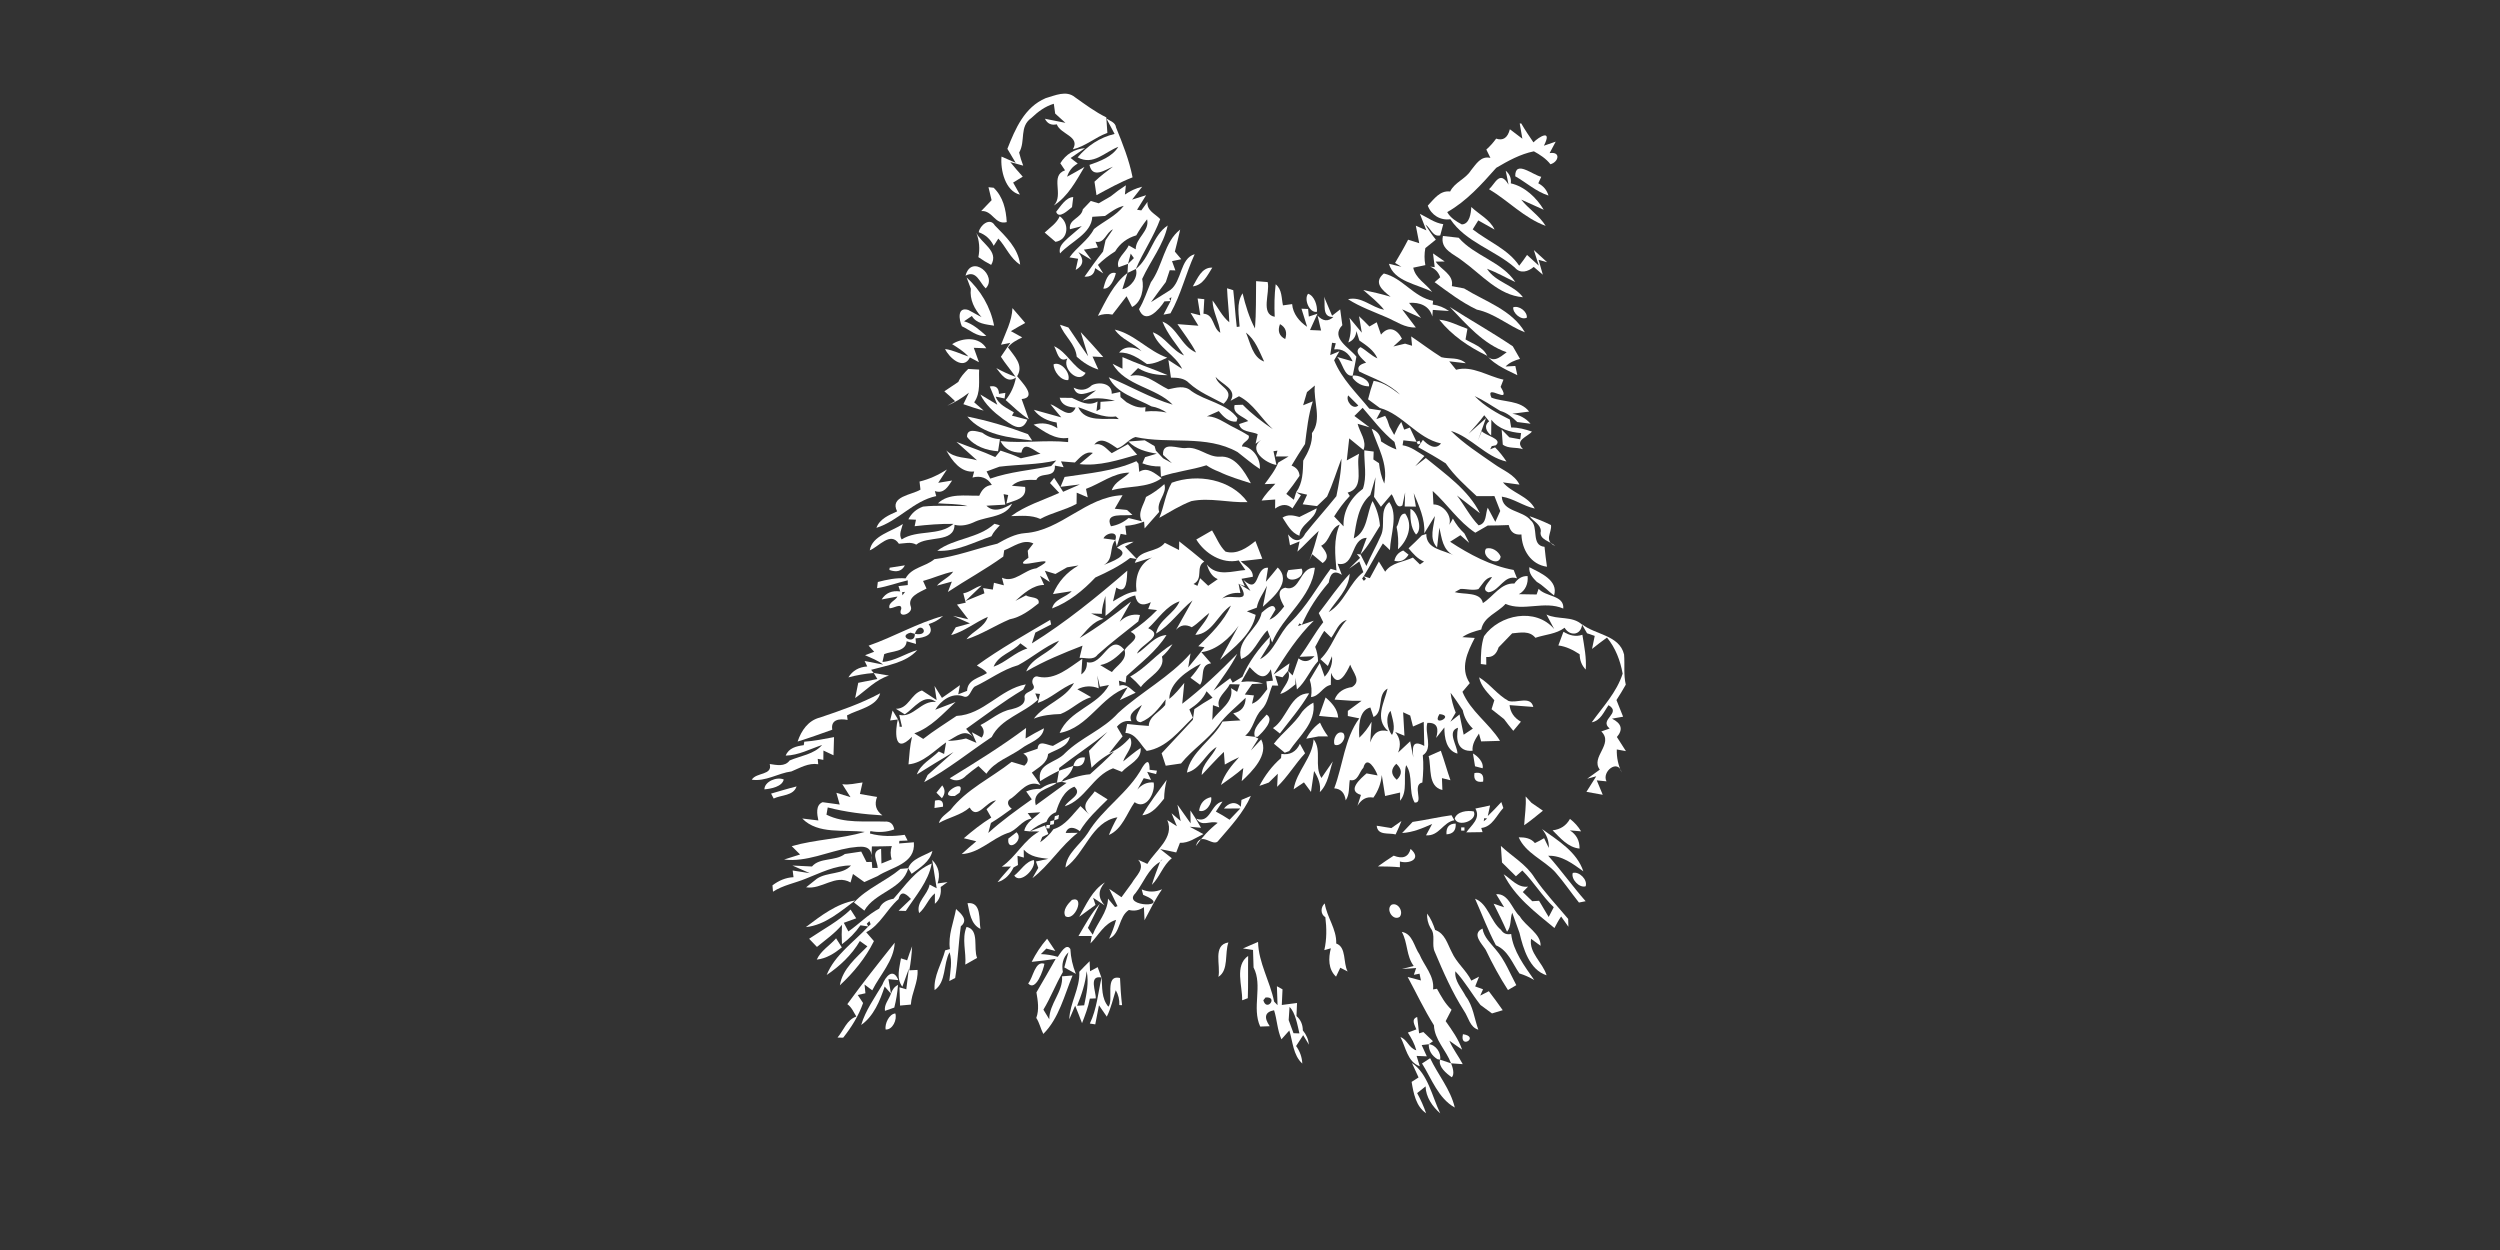 <?xml version="1.0" encoding="UTF-8" ?>
<!DOCTYPE svg PUBLIC "-//W3C//DTD SVG 1.1//EN" "http://www.w3.org/Graphics/SVG/1.1/DTD/svg11.dtd">
<svg width="512pt" height="256pt" viewBox="0 0 512 256" version="1.1" xmlns="http://www.w3.org/2000/svg">
<rect x="0" y="0" width="512" height="256" fill="#333333" stroke="none"/>
<g id="#ffffffff">
<path fill="#ffffff" opacity="1.00" d=" M 214.16 20.10 C 216.07 19.56 218.37 18.43 220.15 19.91 C 222.23 21.38 224.27 22.91 226.57 24.04 C 226.62 24.83 226.73 26.43 226.79 27.22 C 224.31 28.10 222.31 29.98 219.72 30.58 C 221.31 27.92 217.17 27.53 216.43 25.46 C 215.31 25.71 214.50 25.33 214.00 24.32 C 215.05 24.53 217.15 24.95 218.20 25.16 L 216.10 23.26 L 215.82 21.25 C 214.04 21.78 212.57 22.88 211.25 24.14 C 208.67 25.96 210.11 28.81 208.72 31.25 C 208.94 32.16 209.21 33.05 209.55 33.92 L 206.91 33.20 C 207.73 34.21 208.58 35.21 209.46 36.18 C 208.97 36.48 207.98 37.09 207.49 37.39 C 207.84 38.01 208.53 39.24 208.88 39.86 C 205.90 39.17 204.85 34.84 205.11 32.07 C 205.83 32.38 207.28 33.02 208.01 33.34 C 207.58 32.62 206.73 31.19 206.31 30.48 C 207.93 26.38 209.81 21.94 214.16 20.10 Z" />
<path fill="#ffffff" opacity="1.00" d=" M 226.59 24.28 C 227.33 24.77 228.45 25.05 228.57 26.11 C 229.92 29.43 231.26 32.78 231.95 36.32 C 229.38 37.32 226.98 38.66 224.56 39.97 C 224.46 39.28 224.26 37.90 224.15 37.21 C 225.33 36.08 226.62 35.10 227.93 34.14 C 226.35 34.74 223.76 36.70 223.12 33.77 C 225.29 33.00 227.75 32.14 229.03 30.07 C 226.25 31.13 223.90 33.98 220.70 32.23 C 222.70 29.85 225.23 28.15 228.27 27.43 C 227.85 26.64 227.01 25.07 226.59 24.28 Z" />
<path fill="#ffffff" opacity="1.00" d=" M 311.24 25.29 L 311.55 25.28 C 312.32 26.61 313.18 27.89 314.05 29.16 C 315.19 28.00 317.99 26.33 316.19 29.84 C 316.79 29.63 318.01 29.22 318.61 29.01 C 318.30 29.60 317.67 30.77 317.36 31.36 C 319.69 30.99 319.24 33.16 317.53 33.64 C 316.63 32.48 315.40 31.69 314.14 30.99 C 311.34 31.56 308.87 32.94 306.43 34.37 C 303.45 37.73 300.35 41.21 296.39 43.44 C 297.05 44.63 298.21 45.33 299.38 45.96 C 300.99 45.90 301.26 43.65 301.32 42.39 C 302.91 43.92 305.13 44.93 306.09 47.02 C 305.25 46.55 303.59 45.61 302.75 45.14 C 302.37 45.75 301.99 46.36 301.61 46.97 C 304.74 49.43 308.93 51.07 311.13 54.42 C 311.70 53.71 312.23 52.96 312.74 52.21 C 313.35 52.76 314.55 53.86 315.15 54.41 C 314.90 53.61 314.39 52.01 314.13 51.21 C 315.03 52.04 315.93 52.88 316.85 53.70 L 315.10 53.21 C 315.31 53.97 315.75 55.50 315.97 56.26 C 315.51 55.86 314.58 55.06 314.11 54.66 C 312.96 55.64 311.36 56.14 310.23 54.79 C 306.08 51.19 300.14 49.56 297.04 44.90 C 294.97 45.19 293.12 44.04 292.41 42.11 C 293.68 40.79 294.88 38.96 296.99 39.22 C 297.91 37.32 300.14 36.68 301.23 34.92 C 302.30 33.64 303.26 31.86 305.24 32.34 L 304.40 30.63 C 305.15 29.96 305.82 29.21 306.41 28.39 C 307.83 28.87 308.77 28.23 309.22 26.47 C 309.86 26.95 311.14 27.92 311.78 28.41 C 311.64 27.63 311.37 26.07 311.24 25.29 Z" />
<path fill="#ffffff" opacity="1.00" d=" M 217.15 33.44 C 218.26 31.62 220.06 30.48 222.21 30.35 L 219.26 32.36 L 220.72 33.50 C 219.64 34.10 218.91 35.00 218.54 36.19 C 218.24 36.69 218.24 36.69 218.54 36.19 C 219.74 35.55 220.92 34.87 222.09 34.19 C 220.37 37.08 218.74 40.20 215.83 42.09 C 217.95 39.86 214.95 36.00 218.12 34.88 C 217.80 34.40 217.47 33.92 217.15 33.44 Z" />
<path fill="#ffffff" opacity="1.00" d=" M 310.32 36.10 C 310.28 32.65 313.93 35.87 315.65 36.21 C 315.50 36.54 315.19 37.21 315.04 37.54 C 316.09 38.09 316.79 38.92 317.13 40.05 C 314.59 39.24 312.60 37.39 310.32 36.10 Z" />
<path fill="#ffffff" opacity="1.00" d=" M 308.37 34.96 C 309.20 35.67 309.55 36.53 309.41 37.55 C 312.24 38.18 314.69 40.49 316.16 42.96 C 315.00 42.44 312.69 41.40 311.54 40.88 C 313.04 42.78 315.26 44.15 316.55 46.26 C 312.13 44.64 308.90 41.09 304.95 38.75 C 306.15 37.75 307.13 34.68 308.95 37.82 C 308.81 37.11 308.51 35.68 308.37 34.96 Z" />
<path fill="#ffffff" opacity="1.00" d=" M 202.44 38.34 C 202.70 38.37 203.23 38.42 203.50 38.45 C 205.44 40.32 206.03 42.88 206.18 45.49 C 203.73 46.12 203.33 43.05 200.95 43.22 C 201.48 42.66 202.54 41.55 203.08 41.00 C 202.92 40.33 202.60 39.00 202.44 38.34 Z" />
<path fill="#ffffff" opacity="1.00" d=" M 227.49 40.20 C 228.47 39.39 229.50 38.64 230.58 37.95 L 230.38 39.85 C 231.46 39.09 232.64 38.55 233.92 38.24 C 233.41 38.90 232.37 40.22 231.85 40.88 L 234.72 39.98 C 234.26 40.72 233.33 42.21 232.87 42.96 L 233.74 43.09 C 234.06 42.65 234.69 41.78 235.01 41.34 C 234.82 43.16 236.61 43.80 237.61 44.87 C 236.29 48.49 234.10 51.60 232.62 55.09 C 232.19 55.29 231.34 55.70 230.91 55.90 C 230.94 55.44 230.99 54.50 231.02 54.04 C 231.32 53.74 231.92 53.15 232.22 52.86 L 231.57 51.94 C 231.43 52.47 231.15 53.51 231.02 54.04 C 230.53 54.21 229.56 54.56 229.08 54.74 C 228.43 53.02 230.55 51.73 231.16 50.26 C 231.52 50.46 232.23 50.86 232.59 51.06 C 232.58 48.72 235.48 47.36 234.93 44.91 C 234.10 45.94 233.36 47.05 232.71 48.20 C 230.88 48.73 229.36 49.85 228.38 51.49 C 227.11 52.29 225.92 53.19 224.86 54.25 L 225.95 56.00 L 224.28 54.92 C 224.13 56.26 223.28 56.73 222.11 56.66 C 223.34 54.92 224.56 53.18 225.90 51.52 C 226.07 50.75 226.25 49.97 226.42 49.20 C 226.80 48.64 227.56 47.52 227.94 46.96 C 226.48 47.61 226.27 49.90 224.36 49.51 L 224.86 50.68 C 224.14 50.80 222.70 51.02 221.98 51.13 L 223.54 53.23 L 220.85 51.63 C 222.08 53.17 221.89 54.39 220.30 55.28 C 220.43 54.71 220.68 53.57 220.80 53.00 L 219.03 52.71 C 220.51 50.60 222.84 49.24 224.04 46.91 C 226.04 45.31 228.53 44.26 230.15 42.16 C 228.69 42.48 227.52 43.41 226.31 44.23 C 225.66 44.27 224.35 44.36 223.70 44.40 C 223.53 47.88 219.27 49.50 217.10 51.90 C 216.71 50.46 217.84 49.60 218.76 48.71 C 219.69 47.92 220.62 47.12 221.55 46.32 L 219.12 46.95 C 218.81 44.85 221.47 44.74 221.76 42.87 C 222.17 42.44 222.99 41.58 223.40 41.15 C 223.81 41.27 224.61 41.52 225.01 41.64 C 225.83 41.16 226.66 40.68 227.49 40.20 Z" />
<path fill="#ffffff" opacity="1.00" d=" M 216.30 43.38 C 217.19 42.28 218.30 40.40 219.80 40.36 C 219.74 40.87 219.61 41.90 219.55 42.42 C 218.80 42.98 216.84 44.97 216.30 43.38 Z" />
<path fill="#ffffff" opacity="1.00" d=" M 290.79 43.79 C 292.36 44.54 293.80 45.67 295.58 45.91 C 295.42 46.48 295.11 47.64 294.96 48.21 C 293.44 48.60 292.98 46.66 291.93 45.99 C 292.56 47.07 293.27 48.10 294.06 49.08 C 293.52 49.51 292.45 50.38 291.91 50.81 C 291.69 51.97 291.69 53.14 291.91 54.30 C 291.29 54.43 290.05 54.69 289.43 54.82 C 289.90 57.05 292.03 58.07 293.30 59.78 C 290.27 58.18 285.51 57.69 284.45 54.02 C 285.09 54.18 286.37 54.48 287.01 54.64 C 286.69 54.44 286.04 54.04 285.71 53.84 C 286.64 52.28 287.56 50.71 288.38 49.09 C 288.95 49.27 290.09 49.63 290.66 49.81 C 290.49 48.92 290.13 47.12 289.96 46.22 L 292.12 47.18 C 291.79 46.33 291.12 44.64 290.79 43.79 Z" />
<path fill="#ffffff" opacity="1.00" d=" M 217.03 44.29 C 219.05 45.68 218.87 49.09 216.17 49.53 C 215.61 49.06 214.50 48.11 213.95 47.63 C 215.04 46.58 216.41 45.75 217.03 44.29 Z" />
<path fill="#ffffff" opacity="1.00" d=" M 200.44 47.56 C 200.67 46.18 202.72 44.42 203.74 46.16 C 205.99 48.47 208.52 50.80 208.93 54.20 C 206.90 52.95 206.04 50.56 204.46 48.86 L 203.51 50.34 C 202.85 48.98 201.82 48.05 200.44 47.56 Z" />
<path fill="#ffffff" opacity="1.00" d=" M 232.62 55.09 C 235.62 52.73 235.97 48.29 239.14 46.18 C 238.30 50.19 235.59 53.45 233.92 57.12 C 234.34 59.08 233.81 61.91 231.85 62.87 C 231.57 62.32 231.00 61.22 230.72 60.67 C 229.76 61.93 228.80 63.19 227.82 64.43 C 226.81 64.21 225.81 64.30 224.85 64.68 C 226.49 61.58 228.08 58.05 230.91 55.90 C 230.55 57.01 230.20 58.11 229.86 59.22 C 231.54 58.91 233.20 56.79 232.62 55.09 Z" />
<path fill="#ffffff" opacity="1.00" d=" M 235.70 57.81 C 238.14 54.50 238.41 49.55 241.70 47.02 C 241.38 48.53 240.98 50.03 240.61 51.53 C 240.94 51.92 241.60 52.70 241.93 53.09 C 241.45 53.19 240.50 53.38 240.03 53.48 C 240.20 53.95 240.55 54.91 240.72 55.38 L 239.56 55.34 C 239.36 55.95 238.96 57.16 238.76 57.76 C 237.73 59.12 236.71 60.49 235.72 61.88 C 237.02 61.04 238.34 60.22 239.67 59.40 C 242.10 57.58 241.65 52.90 244.67 52.06 C 242.84 56.03 241.87 60.36 239.71 64.17 L 238.29 64.44 C 238.65 63.74 239.38 62.35 239.74 61.66 C 239.78 61.46 239.87 61.06 239.91 60.86 L 239.47 61.16 L 239.74 61.66 L 238.48 61.72 C 237.41 63.39 234.54 66.67 233.27 63.32 C 234.31 61.59 234.91 59.65 235.70 57.81 Z" />
<path fill="#ffffff" opacity="1.00" d=" M 295.51 48.33 C 296.32 48.42 297.93 48.60 298.74 48.69 C 302.01 52.45 307.58 53.58 310.34 57.77 C 308.40 56.86 306.54 55.79 304.54 55.04 C 306.26 57.82 309.97 58.28 311.90 60.87 C 306.91 60.49 303.39 56.20 299.54 53.44 C 297.84 52.03 294.89 51.16 295.51 48.33 Z" />
<path fill="#ffffff" opacity="1.00" d=" M 199.95 47.67 C 200.95 49.84 204.65 51.43 202.99 54.25 C 202.08 53.78 201.20 53.25 200.37 52.66 C 200.71 50.97 200.57 49.31 199.95 47.67 Z" />
<path fill="#ffffff" opacity="1.00" d=" M 293.48 51.90 C 294.28 52.45 295.08 53.00 295.88 53.56 L 294.03 53.58 C 295.11 55.27 297.79 56.20 297.34 58.60 C 297.97 58.72 299.22 58.95 299.84 59.07 C 304.15 61.74 309.64 63.45 312.30 68.06 C 308.90 66.73 306.09 64.17 302.46 63.41 C 299.35 61.94 296.58 59.82 293.81 57.79 C 294.09 57.54 294.66 57.04 294.95 56.79 C 294.63 55.80 293.95 55.07 292.89 54.60 L 293.83 54.71 C 293.74 54.00 293.57 52.60 293.48 51.90 Z" />
<path fill="#ffffff" opacity="1.00" d=" M 227.34 53.32 C 227.65 53.63 227.65 53.63 227.34 53.32 Z" />
<path fill="#ffffff" opacity="1.00" d=" M 197.74 56.46 C 198.95 51.89 204.40 56.52 201.87 59.06 C 200.65 57.94 200.00 55.23 197.74 56.46 Z" />
<path fill="#ffffff" opacity="1.00" d=" M 244.29 58.65 C 245.23 57.09 246.09 54.70 248.28 54.81 C 247.30 56.36 246.35 58.43 244.29 58.65 Z" />
<path fill="#ffffff" opacity="1.00" d=" M 225.96 59.10 C 226.29 57.92 226.84 55.42 228.53 55.93 C 228.27 57.08 227.32 59.33 225.96 59.10 Z" />
<path fill="#ffffff" opacity="1.00" d=" M 283.41 56.01 C 287.22 56.88 289.53 60.87 293.50 61.61 L 293.41 62.37 C 294.63 62.53 295.75 62.97 296.76 63.70 C 295.93 63.64 294.27 63.53 293.44 63.47 C 293.42 63.81 293.37 64.48 293.34 64.82 C 292.76 62.62 290.74 61.86 288.58 62.03 C 289.19 62.80 290.42 64.34 291.03 65.11 C 290.06 64.67 288.12 63.79 287.15 63.35 C 287.86 64.28 289.26 66.13 289.96 67.06 C 287.75 67.19 285.94 65.83 284.00 65.00 C 281.32 63.84 278.55 62.86 276.07 61.28 C 278.86 60.62 280.88 62.97 283.46 63.43 C 282.22 61.90 280.67 60.68 279.20 59.39 C 281.08 59.79 282.93 60.22 284.80 60.77 C 283.06 59.42 281.20 57.85 283.41 56.01 Z" />
<path fill="#ffffff" opacity="1.00" d=" M 197.96 56.82 C 200.84 59.46 202.85 62.84 203.59 66.70 C 201.96 66.43 199.97 66.33 199.04 64.71 C 198.50 65.07 197.97 65.43 197.44 65.80 C 199.23 66.31 200.64 67.59 202.00 68.79 C 200.08 69.03 198.62 67.56 196.99 66.82 C 196.41 65.53 195.97 62.76 198.31 63.48 C 198.99 63.85 200.35 64.59 201.03 64.96 C 199.56 63.31 198.56 61.38 198.83 59.14 C 198.61 58.56 198.18 57.40 197.96 56.82 Z" />
<path fill="#ffffff" opacity="1.00" d=" M 257.25 57.58 C 257.84 57.62 259.03 57.72 259.62 57.77 C 260.14 59.98 258.09 64.32 261.06 64.88 C 260.96 62.66 260.99 60.43 261.26 58.22 C 262.60 59.30 262.42 61.05 262.75 62.54 C 263.22 62.47 264.16 62.34 264.63 62.28 C 264.78 64.25 266.10 65.86 267.70 66.93 C 267.41 66.00 266.83 64.15 266.54 63.22 L 267.90 63.28 L 268.05 64.83 L 269.81 64.25 C 269.43 65.08 268.67 66.75 268.29 67.59 C 268.86 67.61 269.99 67.66 270.56 67.69 C 270.38 66.92 270.02 65.39 269.84 64.63 C 270.93 65.81 272.01 65.91 273.08 64.91 C 270.57 65.04 271.55 62.19 271.15 60.74 C 271.71 62.04 272.27 63.35 272.81 64.66 C 273.22 64.33 274.05 63.69 274.47 63.36 C 274.62 64.44 274.76 65.52 274.91 66.60 C 272.39 69.21 276.36 71.19 277.79 73.05 C 277.56 74.35 277.31 75.65 277.03 76.94 C 275.28 77.22 274.96 74.20 273.86 73.11 C 274.65 73.33 276.24 73.78 277.03 74.01 C 276.19 72.18 274.92 71.36 273.24 71.55 L 273.57 70.30 C 273.37 70.28 272.99 70.22 272.80 70.20 C 272.71 70.83 272.52 72.09 272.43 72.72 L 274.32 71.93 L 273.23 73.78 C 274.79 77.63 277.86 80.52 280.43 83.69 C 281.04 83.78 282.24 83.97 282.84 84.06 L 281.88 85.84 L 283.68 85.17 L 284.11 85.99 C 284.22 86.33 284.46 87.02 284.58 87.36 C 284.82 87.79 285.29 88.65 285.53 89.08 C 285.94 88.16 286.35 87.22 286.98 86.42 L 287.58 87.99 L 288.73 87.57 C 289.07 88.30 289.77 89.76 290.11 90.49 C 289.44 90.41 288.08 90.26 287.41 90.18 L 287.25 91.19 C 288.95 91.45 290.30 92.53 291.72 93.39 C 291.25 93.92 290.30 94.97 289.83 95.49 C 290.37 95.07 291.47 94.22 292.01 93.80 C 296.04 97.12 300.75 100.36 303.09 105.11 C 301.91 104.20 299.56 102.38 298.38 101.47 C 299.90 103.44 301.06 105.79 302.82 107.59 C 304.55 107.20 304.16 105.23 304.69 103.98 C 305.08 104.70 305.85 106.16 306.24 106.88 C 306.58 106.14 306.91 105.39 307.25 104.65 C 306.95 103.88 306.36 102.36 306.06 101.60 C 304.84 101.59 303.63 101.60 302.42 101.61 C 300.17 99.50 297.84 97.45 296.09 94.90 C 294.25 93.72 292.36 92.64 290.45 91.58 L 290.93 90.83 L 291.41 90.09 C 292.43 91.14 293.96 92.27 295.12 90.82 C 290.22 89.76 287.31 84.84 282.59 83.55 C 281.99 83.11 280.78 82.23 280.18 81.78 C 280.49 80.50 280.87 79.23 281.32 77.99 C 283.41 78.30 285.09 79.59 286.72 80.81 C 284.42 78.45 281.23 77.51 278.36 76.08 C 277.90 75.23 278.37 74.63 279.78 74.28 C 279.01 73.48 277.06 72.00 278.64 71.09 C 279.84 71.75 280.81 72.84 282.09 73.39 C 281.37 71.73 279.83 70.73 278.40 69.74 C 278.19 69.10 277.99 68.45 277.79 67.80 C 277.68 68.96 277.13 69.74 276.13 70.14 C 276.71 68.49 276.79 66.81 276.36 65.08 C 277.00 65.85 278.26 67.38 278.90 68.14 L 278.33 64.76 C 279.06 65.44 279.77 66.14 280.46 66.87 L 281.95 66.00 C 282.17 66.63 282.61 67.90 282.83 68.53 C 284.43 66.59 286.14 67.45 287.12 69.35 L 285.36 70.96 L 287.76 70.38 L 289.19 70.81 L 289.01 68.90 C 291.09 70.30 293.08 71.83 295.21 73.16 C 296.88 73.58 298.75 73.07 300.20 74.39 C 299.35 74.29 297.66 74.09 296.81 74.00 C 297.16 74.43 297.86 75.30 298.21 75.73 C 301.50 74.79 304.72 77.08 307.91 77.75 L 307.33 79.23 C 309.80 83.26 304.03 78.31 305.44 81.43 C 307.97 82.42 311.34 81.92 313.17 84.29 C 312.31 84.40 310.58 84.62 309.72 84.73 C 311.22 84.97 312.47 85.65 313.46 86.78 C 312.78 86.69 311.41 86.51 310.73 86.43 C 309.72 85.45 308.64 84.53 307.26 84.16 C 305.52 83.11 303.84 81.97 302.00 81.11 C 304.03 83.22 306.61 84.64 309.21 85.92 C 309.28 86.33 309.42 87.15 309.49 87.56 C 310.95 87.52 312.36 87.92 313.74 88.39 C 312.82 89.49 310.09 90.13 311.91 92.00 C 310.58 91.52 308.90 91.95 307.77 91.05 C 307.71 90.28 307.60 88.74 307.54 87.97 L 309.12 89.57 C 309.67 89.67 310.78 89.87 311.34 89.97 L 311.52 88.70 C 309.27 88.52 306.85 87.86 305.43 85.95 L 305.39 89.18 C 304.41 88.41 303.80 87.19 304.98 86.28 C 304.72 85.97 304.22 85.35 303.97 85.04 C 303.00 86.39 301.85 87.59 300.76 88.84 L 304.33 85.64 L 302.69 90.21 C 302.88 89.73 303.27 88.77 303.46 88.29 C 304.17 89.21 307.84 89.87 306.36 91.19 L 305.51 91.37 L 305.19 92.02 L 306.19 91.62 C 307.07 92.51 307.85 93.48 308.53 94.53 C 304.19 93.53 301.36 89.56 297.15 88.25 C 299.79 90.89 302.96 92.90 306.01 95.03 C 307.81 96.34 310.16 97.13 311.19 99.25 C 310.34 99.14 308.65 98.91 307.80 98.79 C 309.64 100.97 312.94 101.55 314.32 104.15 C 311.96 103.64 309.98 102.08 307.57 101.71 C 307.70 104.85 311.83 104.49 313.46 106.54 C 315.23 107.88 313.44 111.69 316.32 111.99 C 316.45 113.35 316.62 114.71 316.82 116.07 C 313.50 115.61 311.69 112.58 311.59 109.46 C 310.18 109.61 309.32 108.97 308.99 107.53 C 307.56 107.59 306.12 107.62 304.69 107.63 C 303.84 108.12 302.99 108.61 302.14 109.10 C 298.69 106.81 296.45 103.29 293.42 100.55 L 293.57 103.31 C 296.01 103.26 298.45 106.93 295.75 108.83 C 296.47 108.04 297.07 107.16 297.55 106.20 C 298.17 107.34 298.95 108.36 299.91 109.25 C 300.15 109.73 300.65 110.70 300.89 111.18 C 300.44 110.79 299.54 110.00 299.09 109.61 C 298.38 110.05 297.68 110.50 296.98 110.95 C 300.95 113.55 305.28 115.87 310.00 116.73 C 310.17 117.16 310.51 118.01 310.68 118.44 C 308.04 117.58 307.15 121.03 304.86 121.30 C 303.05 120.77 305.16 119.05 305.57 118.16 C 304.18 118.32 303.59 119.70 302.78 120.65 C 301.60 120.99 300.31 120.57 299.12 120.61 C 298.82 120.78 298.23 121.11 297.93 121.27 C 299.76 121.81 303.24 121.15 303.70 123.51 C 305.86 122.17 307.37 119.34 310.14 119.51 C 310.78 118.58 311.66 117.93 312.85 117.98 C 313.02 119.47 312.42 120.97 311.06 121.69 C 311.97 121.70 313.79 121.73 314.70 121.75 C 314.81 121.46 315.01 120.88 315.11 120.58 C 316.51 122.26 320.38 121.85 320.16 124.63 C 316.29 122.96 312.00 125.28 308.33 123.68 C 306.71 125.51 303.87 126.27 303.36 128.93 C 302.00 129.29 300.65 129.67 299.49 130.49 C 300.12 130.53 301.39 130.61 302.03 130.65 C 300.52 133.55 298.96 136.86 301.01 139.91 C 300.63 140.35 299.89 141.24 299.51 141.68 C 301.16 145.68 304.96 148.12 307.21 151.73 C 306.24 151.76 304.31 151.82 303.34 151.84 L 302.89 150.24 C 302.20 151.29 301.45 152.42 301.58 153.76 C 298.48 154.01 298.13 151.43 298.60 149.04 C 296.22 149.77 298.54 152.78 298.48 154.34 C 296.16 153.70 295.80 150.99 295.81 148.98 C 295.39 149.52 294.54 150.59 294.12 151.13 C 294.65 149.32 294.49 147.94 292.33 148.04 C 291.70 150.15 293.58 153.28 291.39 154.68 C 291.57 156.53 291.49 158.40 291.30 160.26 C 289.10 160.69 291.70 164.57 289.71 164.36 C 288.38 161.99 289.51 158.94 287.98 156.70 C 287.30 159.02 288.40 162.07 286.73 163.99 L 286.74 162.31 C 285.97 162.49 284.44 162.84 283.67 163.02 C 283.50 161.94 283.16 159.80 282.99 158.72 C 282.83 160.44 282.25 161.98 281.27 163.35 C 279.79 163.06 278.73 163.81 278.01 165.04 C 278.18 164.48 278.54 163.36 278.72 162.80 C 275.73 161.91 278.70 159.42 279.87 158.39 C 280.43 158.50 281.57 158.71 282.13 158.81 C 281.75 157.60 279.93 154.51 279.22 157.23 C 278.34 158.12 278.10 160.17 276.44 159.75 C 276.20 161.13 276.45 162.71 275.60 163.91 C 275.39 162.37 274.61 161.55 273.25 161.45 C 275.04 156.72 275.35 151.25 278.38 147.12 C 277.79 147.00 276.61 146.76 276.03 146.64 L 276.04 145.59 L 278.86 143.52 L 277.03 143.53 C 276.10 143.47 274.25 143.34 273.33 143.28 C 273.91 141.69 275.31 140.93 276.89 140.71 C 278.93 139.48 277.03 137.63 276.52 136.12 C 275.87 137.58 273.99 141.35 272.59 137.79 C 272.58 138.41 272.56 139.65 272.55 140.27 C 270.87 140.58 270.29 142.59 268.50 142.76 C 268.70 141.56 268.61 140.38 268.24 139.23 C 268.75 138.37 269.78 136.65 270.29 135.79 C 270.62 136.72 270.95 137.66 271.29 138.59 C 272.46 137.31 272.96 135.91 272.79 134.39 C 273.24 133.88 274.15 132.85 274.61 132.34 C 274.15 132.85 273.24 133.88 272.79 134.39 L 271.95 136.40 C 271.43 135.93 270.92 135.47 270.42 135.00 C 272.80 132.71 273.55 129.33 275.82 126.96 C 274.11 127.46 273.60 129.33 272.65 130.60 C 272.29 130.25 271.57 129.55 271.21 129.20 C 270.51 130.25 269.96 131.38 269.35 132.48 C 269.72 133.42 269.91 134.40 269.94 135.41 C 268.29 137.19 267.45 139.59 265.61 141.20 C 265.54 140.60 265.40 139.41 265.32 138.81 L 265.30 140.15 C 264.33 140.91 263.41 141.78 262.20 142.13 C 262.82 140.58 264.56 139.23 263.79 137.40 L 264.72 138.33 C 265.03 137.45 265.63 135.71 265.94 134.83 C 267.10 135.78 268.23 135.47 269.21 134.38 C 268.45 134.42 266.93 134.48 266.17 134.52 C 267.90 132.24 269.23 129.68 271.00 127.43 C 270.69 126.80 270.38 126.18 270.08 125.56 C 272.18 122.86 274.08 120.02 276.42 117.51 C 276.22 120.75 273.73 122.85 272.10 125.37 C 275.33 123.44 276.31 119.43 279.21 117.17 C 278.94 116.44 278.66 115.71 278.39 114.99 L 276.30 116.47 C 276.86 115.92 277.98 114.80 278.54 114.25 L 277.89 113.47 L 278.63 113.55 C 279.04 114.34 279.44 115.12 279.84 115.92 C 280.72 113.81 281.88 111.85 282.78 109.76 C 283.87 107.51 282.37 104.62 284.51 102.82 C 286.40 105.40 284.76 109.54 284.66 112.67 C 284.19 112.20 283.71 111.74 283.21 111.30 C 281.84 113.50 280.65 115.80 279.30 118.01 L 278.96 118.49 L 279.32 118.96 L 279.76 118.53 L 279.30 118.01 L 280.54 118.41 C 281.00 117.56 281.92 115.85 282.39 115.00 C 282.71 115.52 283.35 116.57 283.68 117.09 C 285.00 115.18 287.44 115.11 289.36 114.19 C 289.72 114.54 290.44 115.25 290.80 115.60 C 291.01 115.45 291.43 115.16 291.64 115.01 C 290.30 114.46 289.38 113.36 288.47 112.29 C 289.40 111.43 290.31 110.55 291.19 109.65 L 292.10 109.35 C 292.10 112.55 295.60 112.58 297.74 113.76 C 295.42 112.62 295.30 110.26 294.78 108.06 C 294.67 109.07 294.43 111.11 294.31 112.12 C 292.58 110.26 293.69 107.81 293.86 105.68 C 293.12 106.86 292.40 108.05 291.69 109.24 C 291.89 106.29 290.61 103.63 289.53 100.99 C 289.64 101.68 289.86 103.07 289.97 103.76 L 287.68 103.73 C 287.70 103.01 287.75 101.57 287.77 100.85 C 287.63 101.51 287.36 102.84 287.22 103.50 C 285.89 104.45 285.63 101.93 284.99 101.22 C 284.44 101.87 283.35 103.15 282.81 103.79 C 282.33 103.11 281.86 102.43 281.40 101.75 C 281.51 100.41 281.61 99.07 281.71 97.73 C 281.35 98.94 280.99 100.16 280.64 101.38 C 278.11 103.59 277.77 107.16 277.25 110.27 C 280.12 108.86 279.86 105.11 281.10 102.62 C 281.96 104.18 282.47 105.90 282.62 107.68 C 281.35 109.67 280.27 111.81 278.63 113.55 C 278.95 112.70 279.59 111.00 279.90 110.15 C 276.53 110.25 277.61 116.24 273.94 115.45 C 274.16 116.02 274.60 117.17 274.81 117.74 C 273.08 116.60 272.39 117.62 272.13 119.30 C 269.89 121.90 267.97 124.78 266.62 127.95 L 266.11 127.67 L 265.84 128.22 C 266.04 128.15 266.43 128.02 266.62 127.95 C 267.24 127.74 268.46 127.33 269.07 127.12 C 265.76 130.33 263.25 134.25 260.82 138.15 C 261.64 137.57 263.27 136.42 264.09 135.85 C 264.02 136.24 263.87 137.01 263.79 137.40 C 263.51 137.72 262.94 138.38 262.66 138.71 L 261.15 138.36 C 261.31 138.87 261.62 139.90 261.78 140.41 L 260.56 140.40 C 259.85 142.04 259.68 144.00 258.38 145.33 C 256.82 146.86 256.76 149.28 255.01 150.67 C 255.51 150.73 256.51 150.84 257.01 150.90 L 257.72 151.27 C 257.33 151.88 256.56 153.09 256.18 153.70 C 256.70 153.13 257.76 152.00 258.29 151.43 C 259.94 154.55 256.41 158.02 254.30 159.98 C 254.38 159.30 254.55 157.96 254.63 157.29 C 253.20 158.55 251.60 159.66 250.05 160.76 C 250.76 158.53 252.22 156.76 253.76 155.08 C 252.76 155.53 251.79 156.03 250.84 156.58 C 250.80 155.93 250.70 154.64 250.65 153.99 C 249.07 155.50 247.62 157.13 246.11 158.72 C 246.13 156.41 248.30 154.98 249.16 152.98 C 246.82 154.40 245.85 157.54 243.08 158.22 C 243.81 153.96 248.49 151.44 250.37 147.78 C 251.59 147.68 252.82 147.59 254.05 147.54 C 253.68 147.17 252.93 146.45 252.56 146.08 C 254.23 145.76 255.08 144.70 255.11 142.90 C 253.21 144.76 251.07 146.40 249.51 148.59 C 247.33 151.53 244.17 153.51 241.88 156.36 C 241.10 156.47 239.53 156.70 238.74 156.82 C 238.53 156.18 238.11 154.90 237.90 154.27 C 240.04 152.00 242.17 149.70 244.30 147.41 C 244.38 146.87 244.53 145.78 244.60 145.23 C 245.81 144.40 247.05 143.61 248.33 142.88 C 247.92 142.44 247.51 142.00 247.10 141.57 C 246.38 143.21 245.03 144.33 243.58 145.29 C 243.76 145.71 244.12 146.55 244.30 146.98 C 241.49 149.67 238.95 153.14 234.85 153.79 C 233.49 152.45 232.67 150.21 230.48 150.10 L 230.84 148.27 C 232.31 148.45 233.79 148.57 235.27 148.67 C 235.30 146.70 237.53 145.80 238.63 144.39 C 238.65 144.10 238.70 143.52 238.73 143.23 C 237.32 145.08 235.84 147.04 233.60 147.91 C 231.63 147.70 233.48 145.35 233.85 144.38 C 232.83 145.20 230.92 146.04 231.72 147.71 C 230.55 147.49 229.56 147.86 228.75 148.83 C 229.04 149.32 229.62 150.31 229.91 150.80 C 228.98 151.95 228.05 153.09 227.15 154.26 C 228.80 153.53 230.22 152.46 231.43 151.05 C 232.35 152.85 230.51 154.34 230.02 155.95 C 231.19 155.01 232.33 154.02 233.60 153.19 C 233.87 155.59 231.11 156.56 229.76 158.08 C 229.31 157.89 228.40 157.53 227.95 157.35 C 223.82 158.88 222.23 163.82 218.08 165.12 C 218.75 163.78 221.84 162.76 220.03 161.11 C 217.92 161.90 216.85 164.30 216.26 166.34 C 215.30 166.70 214.66 167.36 214.32 168.31 C 213.06 168.75 211.93 169.40 210.91 170.27 C 210.63 170.24 210.06 170.18 209.77 170.15 C 210.12 168.41 211.87 167.50 213.06 166.36 C 212.41 166.40 211.12 166.48 210.47 166.52 L 211.30 167.65 C 209.23 167.92 208.28 170.13 206.28 170.64 C 203.05 171.81 200.52 174.73 196.95 174.92 C 197.92 174.02 198.92 173.14 199.94 172.30 C 199.30 172.14 198.03 171.83 197.39 171.67 C 199.17 170.15 201.01 168.68 203.01 167.44 C 202.77 167.01 202.28 166.15 202.04 165.73 C 202.52 165.27 203.50 164.37 203.99 163.92 C 201.93 164.09 200.13 168.10 198.59 165.38 C 196.79 166.96 194.33 167.38 192.28 168.56 C 192.63 167.33 193.78 166.70 194.66 165.88 C 197.94 161.64 203.02 159.31 207.18 156.03 C 207.83 156.22 209.13 156.61 209.78 156.81 C 210.77 156.05 210.71 154.96 209.57 154.34 C 210.31 154.09 211.77 153.59 212.50 153.34 C 212.65 151.38 214.53 152.64 215.64 152.76 C 216.77 152.10 217.92 151.46 219.10 150.89 C 218.67 153.04 216.28 153.48 214.65 154.42 C 214.48 156.36 212.67 157.16 211.32 158.23 C 211.95 159.05 212.54 159.91 213.08 160.80 C 210.54 159.61 208.93 162.18 207.21 163.44 C 206.06 163.95 206.31 165.00 207.21 165.62 C 205.81 166.64 204.42 167.66 202.94 168.54 C 202.81 169.06 202.53 170.08 202.40 170.59 C 205.18 168.07 208.25 165.88 211.31 163.70 C 211.02 163.30 210.45 162.49 210.16 162.09 C 211.09 161.71 212.06 161.53 213.09 161.55 C 214.11 160.81 215.24 160.38 216.46 160.29 C 214.80 161.68 211.30 161.83 212.13 164.92 C 214.23 163.39 216.34 161.87 218.43 160.33 L 217.36 160.11 C 219.26 159.43 221.19 158.74 223.23 158.57 C 224.93 157.07 226.60 155.54 228.17 153.91 C 226.44 154.74 224.89 155.85 223.54 157.24 C 223.41 156.37 223.15 154.64 223.02 153.78 C 224.26 152.46 225.56 151.19 226.81 149.88 C 223.64 152.51 220.17 154.74 216.93 157.27 L 216.88 157.85 C 215.55 158.49 214.27 159.20 213.02 159.99 C 212.29 156.22 216.30 156.32 218.16 154.21 C 221.43 151.01 225.93 149.44 228.99 146.03 C 233.73 141.68 239.54 138.70 243.82 133.82 L 243.34 136.70 C 244.45 135.32 245.62 133.98 246.68 132.55 L 245.41 132.35 C 247.95 129.87 250.61 127.27 252.10 124.02 C 249.45 125.76 248.25 129.81 244.81 130.03 C 245.64 128.45 247.10 127.26 247.66 125.53 C 246.42 126.46 245.40 127.67 244.07 128.46 C 242.84 127.81 241.77 127.98 240.85 128.99 C 241.69 127.49 243.39 124.48 244.23 122.97 C 241.58 125.04 239.70 128.03 236.76 129.75 C 237.29 126.92 240.48 125.74 241.58 123.15 C 238.80 124.09 237.23 126.76 235.16 128.66 C 238.72 130.24 233.50 131.96 232.86 133.86 C 234.88 132.60 236.36 130.25 238.90 130.05 C 236.81 133.43 233.56 135.80 230.69 138.47 L 230.53 139.80 L 229.15 139.40 C 229.18 139.67 229.24 140.19 229.27 140.45 C 230.71 139.89 231.58 141.18 232.58 141.87 C 231.77 142.25 230.14 143.01 229.33 143.39 L 230.92 140.79 C 225.47 142.54 222.94 149.05 217.01 150.11 C 218.93 145.46 224.84 144.55 227.12 140.29 L 225.26 140.64 C 225.12 140.06 224.86 138.92 224.73 138.35 L 225.02 140.97 C 223.53 140.38 222.07 140.45 220.64 141.17 C 221.59 141.69 222.54 142.22 223.47 142.78 C 221.12 143.46 219.45 145.37 217.20 146.23 C 215.33 146.30 213.48 146.47 211.73 147.18 C 213.98 144.19 218.12 143.20 219.96 139.88 C 217.30 140.90 215.26 143.05 212.54 143.97 L 212.99 142.12 L 212.02 142.02 L 212.56 143.31 C 209.59 146.13 205.00 147.14 203.10 150.95 C 198.49 154.02 194.17 157.57 189.27 160.18 L 189.98 158.72 L 195.28 154.02 C 192.74 155.53 190.23 157.06 187.77 158.61 C 188.53 156.47 190.74 155.42 192.26 153.90 L 193.35 154.41 L 193.76 152.04 C 191.37 153.69 189.06 156.28 186.06 156.54 C 186.23 154.65 186.34 152.74 186.78 150.89 C 182.89 154.90 183.39 149.26 183.87 147.35 L 182.30 147.55 C 182.42 147.04 182.68 146.02 182.80 145.51 C 183.40 146.56 184.29 147.53 184.23 148.84 L 184.73 148.84 C 184.58 148.24 184.30 147.02 184.16 146.41 C 187.07 147.09 188.66 143.35 191.71 143.77 C 189.23 141.84 187.21 145.08 185.30 146.30 C 184.69 145.93 184.08 145.54 183.48 145.16 C 186.09 145.18 186.53 142.09 188.82 141.41 C 189.57 141.90 191.07 142.88 191.82 143.37 L 191.39 140.48 C 191.90 141.29 192.41 142.11 192.91 142.93 C 194.14 142.07 195.39 141.22 196.59 140.32 L 196.25 142.19 L 198.06 141.49 C 198.14 139.17 200.59 138.83 202.13 137.85 C 201.64 137.10 200.76 136.78 200.06 136.29 C 204.85 132.84 209.99 129.95 215.07 126.96 L 215.27 127.89 C 214.19 128.45 213.11 129.00 212.04 129.55 C 211.86 130.10 211.51 131.22 211.33 131.77 C 218.31 127.42 224.66 122.24 230.87 116.87 C 230.77 118.16 230.93 121.95 228.62 120.33 L 227.94 123.17 C 229.44 122.27 230.97 121.28 232.76 121.12 C 232.38 118.28 233.24 115.47 235.95 114.17 C 235.06 114.45 233.29 115.00 232.41 115.28 C 233.35 112.39 236.92 113.29 238.56 111.17 C 239.53 111.66 240.50 112.15 241.47 112.65 L 241.50 110.87 C 243.25 112.21 244.93 113.63 246.63 115.02 C 244.76 116.12 246.56 118.51 244.43 119.60 C 244.63 119.69 245.03 119.89 245.24 119.98 L 245.79 118.42 C 246.34 118.93 246.89 119.44 247.44 119.97 C 247.93 119.63 248.91 118.95 249.40 118.61 C 248.12 118.07 247.55 116.84 247.15 115.60 C 249.22 118.19 252.36 116.94 255.06 116.74 C 254.72 116.25 254.03 115.26 253.69 114.77 C 250.30 115.58 246.74 113.35 245.00 110.49 C 246.08 109.88 247.16 109.26 248.23 108.63 C 249.12 110.08 249.73 111.76 250.98 112.97 C 253.30 113.65 255.41 112.19 257.11 110.81 C 257.56 112.02 258.04 113.22 258.52 114.43 C 257.41 114.56 255.21 114.81 254.11 114.94 C 255.04 115.87 256.64 116.57 256.58 118.12 C 256.00 118.23 254.84 118.43 254.26 118.54 L 254.94 120.06 L 253.66 119.55 L 254.03 121.45 C 252.65 121.31 251.30 121.67 250.27 122.61 C 252.16 121.38 256.68 124.07 253.79 119.60 L 256.10 121.01 L 254.66 118.76 C 258.10 121.96 256.91 116.08 259.70 116.27 C 259.59 116.99 259.36 118.43 259.25 119.15 C 260.08 118.19 260.89 117.22 261.68 116.23 C 264.65 119.13 260.72 122.37 258.63 124.26 L 259.47 119.96 C 258.77 121.45 257.67 122.80 257.39 124.45 C 256.88 124.64 255.86 125.01 255.36 125.20 C 255.81 125.38 256.71 125.74 257.16 125.92 C 256.52 129.75 252.52 132.85 249.87 135.13 C 250.82 133.39 252.72 129.90 253.67 128.15 C 251.93 130.69 249.06 133.21 246.04 133.56 C 246.69 134.32 247.36 135.08 248.03 135.85 C 245.58 136.18 246.82 138.81 245.77 140.24 C 245.28 139.88 244.30 139.17 243.81 138.81 C 244.62 137.93 245.33 136.97 245.94 135.93 C 243.22 137.32 239.50 139.77 239.47 143.13 C 240.66 142.20 241.59 141.01 242.54 139.86 C 242.44 140.93 242.23 143.07 242.12 144.13 C 246.15 141.02 249.84 137.54 253.39 133.89 C 252.06 136.59 250.19 138.94 248.54 141.44 C 249.39 140.80 251.09 139.53 251.94 138.90 L 252.46 139.81 C 252.96 139.51 253.95 138.91 254.44 138.62 C 255.73 135.55 257.79 132.81 260.09 130.42 L 260.02 131.85 C 259.53 132.64 258.55 134.22 258.06 135.01 C 261.09 133.39 261.87 129.70 264.29 127.43 C 267.60 124.24 269.79 120.15 272.52 116.49 L 273.71 116.83 C 273.44 113.68 273.06 110.43 274.37 107.44 C 272.33 108.17 272.43 110.86 270.57 111.77 C 271.50 112.92 272.49 114.16 270.88 115.31 C 270.18 114.70 269.47 114.10 268.75 113.52 L 268.11 114.84 C 268.97 112.87 269.47 110.78 270.07 108.72 C 268.57 110.10 267.21 111.61 265.71 112.98 L 266.15 110.88 L 264.19 111.67 L 263.80 109.44 C 264.93 110.95 266.38 111.15 267.31 109.28 C 269.38 106.68 271.61 104.21 273.69 101.62 C 274.19 99.09 274.71 96.53 274.73 93.93 C 273.75 96.51 272.94 99.16 271.79 101.68 C 271.28 102.17 270.25 103.16 269.73 103.65 C 269.00 103.56 267.53 103.37 266.79 103.28 C 267.02 102.79 267.47 101.80 267.70 101.31 C 267.14 101.18 266.02 100.93 265.46 100.80 C 266.84 98.86 266.83 96.59 266.90 94.33 C 267.93 92.59 268.82 90.78 268.69 88.70 C 270.81 85.91 268.92 82.14 269.28 78.95 L 267.67 80.30 L 266.88 83.00 L 268.86 82.20 C 267.94 85.03 267.64 87.99 267.27 90.93 C 266.30 92.38 265.41 93.87 264.51 95.35 C 265.53 95.75 266.08 96.45 266.15 97.45 C 265.29 98.72 264.38 99.95 263.43 101.15 C 263.94 101.55 264.46 101.95 264.98 102.35 L 265.46 100.80 L 266.43 101.42 C 266.00 102.09 265.14 103.44 264.70 104.12 C 263.66 103.18 262.47 103.19 261.14 104.16 L 261.16 102.30 C 260.46 102.35 259.08 102.46 258.38 102.51 C 259.12 101.22 260.19 100.17 261.19 99.07 C 260.64 99.09 259.55 99.13 259.00 99.15 C 260.03 97.74 261.14 96.37 261.79 94.73 C 262.32 94.42 263.38 93.79 263.91 93.48 C 263.25 93.48 261.95 93.49 261.29 93.49 C 261.38 93.19 261.54 92.59 261.62 92.29 C 261.42 92.32 261.01 92.38 260.81 92.41 C 260.96 93.12 261.26 94.52 261.41 95.22 C 259.29 94.92 255.46 92.14 258.27 90.11 L 257.14 90.88 C 257.24 90.39 257.46 89.40 257.57 88.91 C 256.32 88.32 254.11 88.54 253.77 86.85 C 254.24 86.70 255.18 86.38 255.64 86.23 C 254.61 85.24 252.36 84.79 252.85 82.95 C 253.26 82.94 254.09 82.91 254.51 82.89 C 256.36 84.79 258.48 86.40 260.67 87.89 C 258.28 85.72 256.72 82.67 253.75 81.15 L 252.02 82.08 C 253.49 79.71 250.15 78.68 248.95 77.17 C 249.42 79.20 252.79 79.71 251.14 82.09 L 250.61 82.69 C 248.18 81.37 245.59 80.34 243.52 78.45 C 242.54 77.41 241.13 77.35 239.81 77.34 C 239.68 76.44 239.42 74.64 239.29 73.73 L 242.11 75.55 C 240.67 72.59 237.17 71.23 236.10 68.05 C 238.66 69.01 239.97 71.73 242.49 72.80 C 240.95 70.53 239.09 68.44 238.07 65.86 C 241.12 67.07 241.93 70.91 244.96 72.20 C 243.90 70.13 242.44 68.30 241.14 66.38 C 242.21 66.46 244.36 66.63 245.43 66.71 C 245.03 66.05 244.23 64.73 243.82 64.07 L 245.82 64.58 C 245.68 63.72 245.41 62.00 245.27 61.13 C 245.61 61.17 246.30 61.24 246.64 61.27 C 246.60 62.02 246.51 63.51 246.47 64.25 C 248.69 64.36 248.30 67.18 249.92 68.15 C 249.69 65.87 248.36 63.86 248.33 61.53 C 249.47 63.01 250.28 64.80 251.76 66.00 C 251.69 63.67 251.39 61.36 251.30 59.04 C 251.62 59.14 252.25 59.33 252.57 59.43 C 252.86 61.94 252.98 64.46 253.29 66.96 L 253.87 66.88 C 253.76 64.59 253.13 62.14 254.48 60.07 C 255.08 62.55 255.82 65.00 257.02 67.27 C 257.28 64.05 257.20 60.81 257.25 57.58 M 262.14 66.38 C 261.61 67.79 261.97 68.81 263.21 69.44 C 263.66 68.05 263.31 67.03 262.14 66.38 M 255.17 68.12 C 256.09 70.20 256.50 73.18 258.90 74.05 C 257.90 71.95 257.09 69.57 255.17 68.12 M 276.11 80.98 C 275.52 82.09 277.11 84.06 278.18 83.04 C 277.66 82.53 276.63 81.49 276.11 80.98 C 275.43 80.19 275.43 80.19 276.11 80.98 M 277.38 85.19 C 278.16 85.77 279.71 86.94 280.49 87.52 L 278.04 86.79 C 278.46 88.54 279.99 90.31 279.23 92.16 C 278.25 91.37 277.28 90.58 276.32 89.78 L 275.82 94.29 C 276.45 93.95 277.72 93.26 278.35 92.92 C 277.60 95.53 279.61 99.92 276.00 100.89 L 276.44 101.58 C 275.21 102.84 274.18 104.28 273.23 105.76 C 273.87 106.44 274.51 107.12 275.16 107.80 C 275.00 104.69 276.67 101.89 279.12 100.11 C 279.99 97.61 279.35 94.83 279.41 92.23 L 281.33 92.48 L 281.27 94.10 C 281.56 94.29 282.13 94.67 282.42 94.86 C 282.58 96.29 282.90 97.70 283.50 99.03 C 284.33 94.94 282.11 91.49 280.92 87.81 C 282.11 88.30 282.75 89.17 282.84 90.40 C 283.83 91.05 284.86 91.64 285.98 92.05 C 285.88 91.67 285.69 90.89 285.59 90.51 C 283.08 88.50 281.16 85.93 279.07 83.52 C 278.50 84.07 277.93 84.63 277.38 85.19 M 281.68 119.31 C 280.68 120.36 280.68 120.36 281.68 119.31 C 282.61 118.29 282.61 118.29 281.68 119.31 M 225.67 125.71 L 223.46 125.64 C 224.31 126.00 225.15 126.38 226.00 126.75 C 223.79 127.26 222.55 129.16 221.11 130.68 C 224.82 128.48 228.27 125.90 231.63 123.20 C 231.05 124.23 229.89 126.30 229.31 127.34 C 230.48 126.15 231.87 125.69 233.47 125.95 L 233.13 127.26 C 230.34 129.51 227.47 131.66 224.80 134.07 C 223.91 135.33 222.33 134.66 221.09 134.73 C 221.25 134.10 221.55 132.86 221.70 132.23 C 217.77 133.76 213.85 135.34 210.16 137.52 C 211.39 134.48 215.15 133.85 216.91 131.20 C 213.88 132.48 211.38 134.68 208.51 136.23 C 205.28 137.14 202.60 139.23 199.58 140.63 C 198.81 141.26 198.57 143.20 197.25 142.60 C 194.94 141.78 192.69 143.48 191.53 145.36 C 192.92 144.82 194.31 144.29 195.71 143.76 C 193.12 146.17 190.69 148.97 187.25 150.19 C 187.86 150.57 188.47 150.95 189.08 151.33 C 191.25 149.62 193.62 148.18 195.90 146.62 C 201.42 146.37 204.87 141.08 210.08 140.16 C 209.95 140.43 209.68 140.96 209.55 141.23 C 205.47 143.66 201.71 146.53 197.86 149.27 L 199.51 151.22 C 197.66 148.90 195.82 150.98 194.12 151.73 C 195.37 151.73 196.62 151.53 197.84 151.24 C 198.37 151.47 199.44 151.92 199.98 152.14 L 199.03 149.96 L 201.06 151.06 C 201.71 150.14 201.54 149.25 200.80 148.49 C 202.92 147.43 204.73 145.68 207.13 145.26 C 208.26 144.98 209.97 144.46 209.86 142.98 C 209.43 141.46 212.44 141.74 211.59 140.24 C 211.10 139.46 211.68 138.21 212.69 138.60 C 216.11 139.35 219.03 136.67 221.66 134.92 C 221.61 135.72 221.50 137.32 221.45 138.12 C 222.28 137.52 222.66 136.68 222.59 135.61 C 225.94 136.49 227.18 129.43 230.24 133.05 C 228.85 134.44 227.33 135.85 225.32 136.21 C 226.12 136.67 226.89 137.20 227.72 137.63 C 228.76 136.24 230.87 135.19 230.32 133.17 C 230.93 131.85 234.05 130.62 231.57 129.41 C 233.52 128.12 235.34 126.63 236.97 124.94 L 235.15 124.73 L 235.69 123.33 C 233.90 124.23 232.83 123.77 232.49 121.95 C 230.04 122.47 228.32 124.72 226.40 126.14 C 226.46 124.77 226.45 123.41 226.38 122.05 C 226.08 123.25 225.62 124.44 225.67 125.71 M 208.97 131.75 C 207.35 133.61 204.48 134.09 203.49 136.54 C 206.00 135.66 207.85 133.57 210.41 132.81 C 209.93 132.45 209.45 132.10 208.97 131.75 M 275.20 133.89 C 275.84 134.57 275.84 134.57 275.20 133.89 M 255.93 136.62 C 255.50 137.38 254.63 138.91 254.20 139.67 C 255.71 139.45 257.21 139.55 258.69 139.97 C 258.12 140.00 256.99 140.06 256.43 140.09 C 256.06 140.63 255.31 141.70 254.94 142.24 C 255.40 142.29 256.33 142.37 256.80 142.42 L 256.41 144.13 C 257.88 143.60 258.60 142.27 259.54 141.14 C 259.49 140.74 259.41 139.94 259.36 139.54 L 260.70 139.40 L 260.27 137.07 C 258.90 139.79 257.27 138.05 255.93 136.62 M 270.15 139.18 C 270.79 139.73 270.79 139.73 270.15 139.18 M 251.86 140.12 C 251.13 141.69 248.94 142.91 249.71 144.88 L 248.41 144.42 C 248.38 145.18 248.31 146.69 248.28 147.45 C 249.70 145.39 252.77 143.79 252.11 140.93 L 253.36 141.69 L 253.90 140.17 C 253.22 140.15 252.53 140.13 251.86 140.12 M 281.30 146.84 L 280.65 144.89 C 278.19 145.48 278.26 149.03 278.39 151.08 C 279.39 150.12 280.23 149.03 280.90 147.82 C 280.83 148.88 280.69 150.99 280.62 152.05 C 281.28 150.04 282.51 149.27 284.30 149.75 C 281.45 147.19 283.49 143.97 284.18 141.02 C 281.94 142.23 283.47 145.77 281.30 146.84 M 297.08 141.88 C 297.24 143.27 297.61 144.63 298.13 145.94 C 297.86 146.41 297.30 147.35 297.03 147.82 C 297.50 147.44 298.44 146.70 298.91 146.32 C 299.12 147.36 299.55 149.44 299.76 150.47 C 300.38 150.05 301.01 149.63 301.64 149.22 C 300.55 148.17 299.86 146.92 299.57 145.45 C 298.76 144.24 297.97 143.03 297.08 141.88 M 191.53 145.36 C 190.95 145.93 190.95 145.93 191.53 145.36 M 285.08 150.51 C 285.91 149.07 285.13 147.11 284.79 145.59 C 283.68 146.63 284.08 149.36 285.08 150.51 M 294.81 146.24 C 293.05 149.06 298.15 146.60 294.81 146.24 M 287.36 145.87 C 287.43 147.47 287.52 149.07 287.63 150.68 L 285.73 149.90 C 286.76 151.15 286.96 152.56 286.33 154.13 C 286.95 153.55 288.19 152.40 288.80 151.82 C 288.97 152.65 289.29 154.31 289.45 155.13 C 289.28 153.31 289.07 151.32 291.69 152.77 C 291.66 151.54 291.61 149.07 291.58 147.83 C 291.03 148.07 289.93 148.55 289.38 148.79 C 289.23 148.23 288.95 147.11 288.81 146.54 L 287.36 145.87 M 286.06 159.70 C 287.21 158.62 287.17 157.53 285.96 156.42 C 284.79 157.53 284.83 158.63 286.06 159.70 M 221.24 160.50 C 221.54 160.76 221.54 160.76 221.24 160.50 M 205.21 162.31 C 205.80 162.91 205.80 162.91 205.21 162.31 M 201.23 170.47 C 201.59 170.77 201.59 170.77 201.23 170.47 Z" />
<path fill="#ffffff" opacity="1.00" d=" M 267.90 60.16 C 269.20 60.58 269.82 62.59 269.71 63.85 C 268.20 64.19 266.97 61.27 267.90 60.16 Z" />
<path fill="#ffffff" opacity="1.00" d=" M 207.35 63.10 C 208.21 64.12 209.08 65.13 209.96 66.14 C 208.97 66.68 207.99 67.25 207.03 67.82 L 209.35 69.10 C 208.28 69.63 207.17 70.16 206.43 71.14 C 207.66 72.90 209.74 74.74 208.31 77.05 C 209.22 78.25 212.52 81.41 209.23 81.73 C 209.60 82.76 210.33 84.83 210.70 85.86 C 208.96 84.75 207.50 83.29 205.96 81.93 C 207.04 80.58 207.74 79.05 208.06 77.32 C 206.19 78.65 205.00 76.55 204.04 75.38 C 205.30 76.08 206.61 76.68 207.98 77.17 C 207.01 75.77 205.90 74.49 204.98 73.06 C 205.46 72.35 206.43 70.93 206.91 70.21 L 205.01 70.60 C 205.93 68.15 207.25 65.77 207.35 63.10 Z" />
<path fill="#ffffff" opacity="1.00" d=" M 296.92 62.87 C 301.16 65.57 305.61 68.08 309.82 70.92 C 310.19 71.56 310.93 72.85 311.30 73.50 C 310.21 73.80 309.14 74.23 308.34 75.06 L 310.34 74.95 C 310.44 75.42 310.65 76.37 310.75 76.84 C 308.16 75.56 305.25 74.40 303.77 71.73 C 305.42 74.96 307.16 73.16 308.57 72.14 C 303.78 70.49 300.35 66.43 296.92 62.87 Z" />
<path fill="#ffffff" opacity="1.00" d=" M 309.91 62.93 C 311.09 62.53 312.80 63.77 312.70 65.05 C 311.57 65.68 309.76 64.11 309.91 62.93 Z" />
<path fill="#ffffff" opacity="1.00" d=" M 217.09 66.51 C 217.52 66.65 218.38 66.93 218.81 67.07 C 220.13 69.05 221.47 71.02 222.85 72.96 C 222.47 71.72 221.71 69.25 221.33 68.02 C 222.90 69.69 224.44 71.39 225.95 73.13 L 223.75 73.02 C 224.04 73.69 224.64 75.02 224.94 75.68 C 223.26 75.16 221.80 74.22 220.51 73.06 C 220.28 70.46 217.96 68.86 217.09 66.51 Z" />
<path fill="#ffffff" opacity="1.00" d=" M 294.77 65.47 C 296.81 65.67 298.62 66.69 300.53 67.34 C 300.43 67.89 300.24 68.97 300.14 69.52 C 301.71 70.45 303.72 71.03 304.55 72.85 C 300.85 71.06 297.34 68.72 294.77 65.47 Z" />
<path fill="#ffffff" opacity="1.00" d=" M 228.31 67.50 C 232.36 68.43 235.16 71.90 239.05 73.25 C 237.72 73.86 236.39 74.57 234.89 74.55 C 233.19 73.39 231.36 72.08 229.20 72.22 C 230.26 70.76 232.29 70.94 233.79 71.93 C 232.15 70.21 229.64 69.54 228.31 67.50 Z" />
<path fill="#ffffff" opacity="1.00" d=" M 194.99 70.48 C 197.15 69.13 200.52 68.87 201.99 71.33 C 201.35 71.31 200.07 71.25 199.43 71.23 C 199.69 71.97 200.22 73.44 200.49 74.18 L 198.64 73.20 C 197.31 75.93 194.36 73.23 193.55 71.48 C 195.22 71.69 196.73 72.52 198.33 73.01 C 197.37 71.97 196.17 71.22 194.99 70.48 Z" />
<path fill="#ffffff" opacity="1.00" d=" M 215.88 70.90 C 218.61 72.19 219.68 75.17 222.34 76.37 C 220.98 78.79 217.45 75.52 218.59 73.42 C 216.71 74.38 216.50 71.91 215.88 70.90 Z" />
<path fill="#ffffff" opacity="1.00" d=" M 229.88 75.52 C 229.88 74.92 229.88 73.73 229.88 73.13 C 232.92 74.49 236.09 75.53 239.14 76.83 C 237.02 76.84 234.90 76.53 233.07 75.38 C 232.53 75.92 232.00 76.46 231.47 77.00 C 234.49 76.25 236.77 78.55 239.27 79.73 C 240.84 79.41 242.61 78.83 243.97 80.07 C 246.95 82.20 251.26 82.60 253.44 85.64 L 253.24 86.33 C 251.68 86.53 250.48 85.30 249.61 84.19 C 248.14 84.85 245.19 86.15 243.72 86.81 C 247.54 83.45 250.14 86.41 253.26 87.82 C 254.10 88.25 254.93 88.72 255.74 89.22 C 256.04 90.23 254.45 90.48 254.35 91.45 C 256.55 91.38 258.23 94.04 258.01 96.05 C 256.40 95.01 254.97 93.74 253.45 92.58 C 246.99 88.96 239.46 91.02 232.54 89.50 C 231.14 89.91 230.26 91.39 228.83 91.82 C 227.40 90.90 225.51 89.25 224.11 91.05 C 225.74 90.58 226.62 92.00 227.69 92.81 C 228.52 92.35 230.16 91.43 230.99 90.97 C 231.61 91.69 232.24 92.41 232.89 93.12 C 229.04 94.21 225.16 95.51 221.09 95.05 C 222.00 94.28 222.91 93.53 223.82 92.76 C 222.25 92.32 221.12 93.76 220.14 94.72 C 219.43 94.67 218.00 94.55 217.29 94.49 C 217.42 94.79 217.69 95.39 217.83 95.69 C 217.38 95.61 216.49 95.44 216.04 95.36 C 216.20 98.17 213.03 96.48 212.24 98.29 C 210.49 98.24 208.61 98.23 207.23 99.48 C 207.91 99.54 209.26 99.66 209.94 99.72 C 210.35 102.18 207.78 102.48 206.10 103.13 L 206.48 101.38 C 206.25 101.33 205.78 101.24 205.54 101.20 C 205.63 101.73 205.80 102.81 205.88 103.35 C 204.91 103.40 202.98 103.52 202.02 103.57 C 203.55 105.14 205.70 104.11 207.28 103.14 C 206.03 105.92 202.30 105.71 199.78 106.80 C 198.46 107.45 196.96 107.86 195.49 107.48 C 195.42 111.29 189.93 109.63 187.65 111.54 C 186.53 110.90 185.27 111.30 184.09 111.36 C 182.39 108.76 180.00 111.95 178.13 112.71 C 178.62 109.66 182.61 108.88 184.90 107.31 C 184.66 108.33 184.00 109.46 184.66 110.48 C 187.88 108.40 192.31 109.86 195.27 107.29 C 192.61 107.25 189.96 107.47 187.32 107.77 L 187.59 106.44 L 186.03 106.36 C 186.67 105.12 187.67 104.25 189.04 103.75 C 192.07 103.42 195.10 103.68 198.14 103.64 C 196.16 103.13 194.10 103.25 192.09 103.08 C 194.34 100.93 197.73 101.59 200.56 101.52 C 201.05 100.36 201.80 99.45 203.13 99.32 C 202.26 97.84 200.80 97.36 199.17 97.80 L 199.51 96.56 C 196.81 96.89 194.95 94.32 193.80 92.24 C 195.45 93.94 197.99 93.62 200.09 94.27 L 195.88 90.49 C 198.52 91.54 201.24 92.42 203.83 93.61 C 204.10 93.28 204.64 92.61 204.91 92.28 C 206.32 92.73 207.72 93.23 209.07 93.86 C 210.41 93.57 211.76 93.27 213.10 92.90 C 211.82 92.41 209.70 90.11 209.19 92.70 C 207.12 92.71 205.69 91.92 204.90 90.34 C 209.51 90.83 214.13 90.05 218.75 90.54 C 218.76 90.33 218.77 89.90 218.77 89.68 C 216.01 90.10 213.85 88.36 211.68 86.97 C 213.38 86.46 215.01 86.71 216.55 87.71 L 216.40 86.53 C 214.58 86.25 212.84 85.43 211.73 83.92 C 213.14 84.31 215.95 85.09 217.35 85.48 L 215.13 82.80 C 216.84 83.27 219.12 86.11 220.29 83.48 C 218.79 83.38 217.44 83.04 217.02 81.46 C 217.65 81.47 218.91 81.49 219.54 81.49 C 221.20 82.27 222.94 83.27 224.78 82.23 L 224.56 84.20 L 225.34 83.77 C 225.35 83.40 225.37 82.66 225.38 82.30 C 226.12 82.24 227.59 82.13 228.33 82.08 C 226.16 81.50 223.85 81.33 221.69 82.06 L 224.47 79.94 C 222.80 80.28 220.65 81.72 219.88 79.39 C 221.29 80.09 222.53 79.93 223.61 78.90 C 225.07 78.12 227.80 78.49 227.68 80.64 C 228.11 80.55 228.98 80.37 229.42 80.27 L 229.48 81.33 C 229.79 81.59 230.40 82.12 230.71 82.38 C 231.91 83.07 233.17 83.67 234.61 83.38 L 234.53 84.28 C 236.00 84.13 237.48 84.18 238.94 84.49 C 237.99 83.88 236.96 83.41 235.83 83.23 C 232.77 81.56 228.65 80.62 227.07 77.26 C 231.47 79.06 235.58 81.52 240.16 82.87 C 236.80 79.36 230.41 79.04 227.87 74.51 L 229.88 75.52 M 220.82 83.39 C 222.23 86.61 226.34 85.57 229.14 85.83 L 228.54 85.29 C 225.77 85.67 223.35 84.23 220.82 83.39 M 204.67 95.58 C 204.02 95.82 202.70 96.31 202.05 96.55 L 202.80 98.02 C 206.83 96.61 211.12 96.29 215.28 95.45 L 216.32 94.30 C 212.49 95.20 208.56 95.10 204.67 95.58 Z" />
<path fill="#ffffff" opacity="1.00" d=" M 198.29 75.56 C 198.85 75.60 199.97 75.66 200.53 75.69 C 200.41 77.95 200.91 80.41 199.51 82.39 C 200.00 82.81 200.97 83.67 201.46 84.09 C 200.05 83.72 198.67 83.26 197.30 82.78 L 198.44 80.42 C 197.03 81.53 195.54 82.43 193.99 83.10 L 195.60 82.16 C 194.89 81.46 194.15 80.79 193.40 80.14 C 194.35 79.50 195.30 78.86 196.26 78.22 C 196.72 77.18 197.49 76.35 198.29 75.56 M 196.23 79.47 C 196.58 79.77 196.58 79.77 196.23 79.47 Z" />
<path fill="#ffffff" opacity="1.00" d=" M 215.78 74.61 C 217.30 73.95 219.31 76.41 218.78 77.84 C 217.27 78.02 215.75 76.02 215.78 74.61 Z" />
<path fill="#ffffff" opacity="1.00" d=" M 277.03 76.94 C 278.09 76.67 280.69 77.81 280.36 79.13 C 279.01 79.10 277.90 78.53 277.03 77.42 L 277.03 76.94 Z" />
<path fill="#ffffff" opacity="1.00" d=" M 202.71 79.15 C 203.93 78.92 204.56 79.42 204.59 80.66 L 205.90 80.46 C 205.86 80.75 205.78 81.32 205.74 81.61 L 203.92 81.23 C 204.51 82.91 206.26 83.56 207.64 84.45 L 207.25 85.13 C 208.04 85.33 209.62 85.74 210.41 85.95 C 209.22 88.99 206.84 86.72 205.34 85.75 C 203.52 84.41 201.79 82.85 200.77 80.79 L 204.25 82.89 C 203.87 81.95 203.10 80.09 202.71 79.15 Z" />
<path fill="#ffffff" opacity="1.00" d=" M 201.46 84.09 C 201.94 84.85 201.94 84.85 201.46 84.09 Z" />
<path fill="#ffffff" opacity="1.00" d=" M 198.11 85.31 C 202.37 86.16 206.46 87.39 210.53 88.92 C 210.74 89.25 211.17 89.90 211.39 90.22 C 206.79 89.64 201.23 89.08 198.11 85.31 Z" />
<path fill="#ffffff" opacity="1.00" d=" M 253.24 86.33 C 253.37 86.46 253.64 86.72 253.77 86.85 C 253.64 86.72 253.37 86.46 253.24 86.33 Z" />
<path fill="#ffffff" opacity="1.00" d=" M 198.05 89.47 C 198.01 87.59 200.04 88.35 201.16 88.61 C 202.22 89.41 203.43 89.85 204.79 89.95 C 204.69 90.57 204.50 91.80 204.40 92.42 C 202.05 92.26 199.53 91.40 198.05 89.47 Z" />
<path fill="#ffffff" opacity="1.00" d=" M 290.11 90.49 L 290.73 90.25 L 290.93 90.83 L 290.38 91.01 L 290.11 90.49 Z" />
<path fill="#ffffff" opacity="1.00" d=" M 236.91 92.91 C 234.78 92.57 232.65 92.00 231.08 90.42 L 234.44 90.17 C 234.95 90.47 235.96 91.07 236.46 91.37 L 236.72 92.28 C 237.09 92.68 237.83 93.46 238.20 93.86 C 238.65 94.11 239.56 94.61 240.02 94.86 C 239.56 94.44 238.65 93.59 238.19 93.17 C 238.02 90.25 241.27 91.96 242.85 91.76 C 245.40 91.38 247.29 93.63 249.76 93.53 C 252.97 93.23 254.85 96.55 256.18 98.98 C 253.97 98.27 251.73 97.61 249.64 96.60 C 248.73 96.26 247.87 95.83 247.07 95.29 C 244.01 96.27 240.79 96.57 237.76 97.62 C 237.74 97.10 237.68 96.05 237.65 95.52 C 236.37 95.56 235.14 95.35 233.96 94.89 C 234.10 94.58 234.37 93.95 234.51 93.63 L 236.91 92.91 Z" />
<path fill="#ffffff" opacity="1.00" d=" M 218.03 97.68 C 222.98 96.92 228.10 96.52 232.73 94.45 L 233.16 94.97 C 233.20 95.39 233.28 96.21 233.32 96.63 C 235.01 95.51 236.56 96.99 237.90 97.93 C 234.97 100.05 231.07 99.43 227.69 100.41 C 228.27 98.63 230.14 98.06 231.30 96.79 C 227.98 96.84 225.38 99.04 222.41 100.12 C 222.50 100.55 222.68 101.42 222.77 101.86 C 222.20 101.62 221.07 101.14 220.51 100.90 C 220.50 101.47 220.49 102.61 220.48 103.18 C 218.16 104.48 215.42 104.98 213.05 106.28 C 211.18 105.42 209.06 105.67 207.08 105.70 C 210.03 103.51 213.62 102.46 216.93 100.94 C 216.46 100.44 215.51 99.43 215.04 98.93 L 215.89 97.86 C 216.51 98.80 217.14 99.75 217.73 100.72 C 218.87 100.20 220.02 99.71 221.17 99.21 C 220.17 99.33 218.19 99.58 217.20 99.70 C 217.41 99.20 217.82 98.19 218.03 97.68 Z" />
<path fill="#ffffff" opacity="1.00" d=" M 188.32 98.62 C 190.32 98.14 192.20 97.27 193.93 96.15 C 193.48 96.83 192.59 98.20 192.15 98.88 L 194.99 98.41 C 194.14 99.69 193.29 101.21 191.46 100.57 L 191.74 101.60 C 187.06 102.58 183.98 106.71 179.49 108.10 C 180.18 106.23 182.07 105.49 183.73 104.73 C 182.15 101.65 186.73 101.38 188.51 100.28 C 188.47 99.87 188.37 99.04 188.32 98.62 Z" />
<path fill="#ffffff" opacity="1.00" d=" M 239.98 98.86 C 245.23 96.94 252.13 98.13 255.49 102.83 C 251.64 103.00 247.80 101.85 243.98 102.63 C 241.67 103.52 239.57 104.84 237.43 106.05 C 238.43 103.70 238.66 101.08 239.98 98.86 Z" />
<path fill="#ffffff" opacity="1.00" d=" M 238.46 99.15 C 239.11 101.16 236.70 102.70 237.40 104.84 C 236.42 105.97 235.43 107.10 234.42 108.22 L 234.31 106.82 C 233.08 107.30 231.78 107.63 230.46 107.69 C 230.52 108.16 230.63 109.08 230.68 109.55 L 229.51 109.33 C 229.32 109.98 228.92 111.28 228.72 111.93 L 228.41 110.60 C 229.16 108.65 226.53 109.04 225.99 110.26 C 226.59 110.34 227.80 110.51 228.41 110.60 C 227.12 112.17 228.15 114.52 226.07 115.70 C 227.25 115.16 232.05 113.65 228.75 112.18 C 229.78 111.37 230.92 110.96 232.17 110.96 L 230.40 111.93 C 231.21 112.78 232.02 113.63 232.83 114.50 C 232.49 114.44 231.81 114.32 231.47 114.26 C 229.29 115.94 226.82 117.15 224.33 118.27 C 221.83 120.92 218.92 123.30 215.47 124.61 C 215.89 122.67 218.33 122.35 219.49 121.07 L 215.65 121.67 C 216.70 119.16 218.44 117.20 220.88 115.80 L 218.53 116.19 L 216.15 117.55 L 213.99 116.89 L 215.00 119.19 L 212.99 117.91 L 213.84 119.80 C 211.57 119.78 209.57 121.60 207.95 123.06 C 208.49 122.77 209.58 122.21 210.12 121.93 C 210.91 122.50 213.00 122.12 212.71 123.56 C 210.93 124.97 209.05 126.40 206.77 126.84 C 203.78 128.11 201.04 129.93 197.94 130.92 C 199.23 129.19 201.59 128.53 202.31 126.33 C 199.74 127.44 197.53 129.30 194.80 130.07 C 195.04 129.67 195.51 128.87 195.74 128.47 L 198.65 127.67 C 197.78 127.28 196.05 126.52 195.18 126.13 C 195.96 126.31 197.51 126.65 198.29 126.82 C 197.72 126.07 196.57 124.57 195.99 123.82 C 196.44 123.73 197.34 123.53 197.78 123.43 C 197.66 122.95 197.41 121.99 197.28 121.51 C 198.66 121.29 199.69 120.23 201.05 119.91 C 200.22 120.71 198.57 122.30 197.74 123.09 C 198.71 122.69 200.64 121.90 201.61 121.51 L 201.35 120.44 C 201.85 120.52 202.84 120.67 203.33 120.75 L 203.56 119.35 C 204.07 119.48 205.09 119.74 205.60 119.87 L 205.20 118.32 C 207.76 119.50 209.80 116.66 212.25 116.39 C 218.83 112.78 205.73 117.53 210.62 114.23 L 210.48 112.79 L 211.64 111.30 C 209.55 110.30 207.55 112.00 205.66 112.70 L 205.47 113.99 C 201.84 116.61 197.86 118.76 194.12 121.24 L 194.94 119.11 C 194.18 119.32 192.65 119.73 191.88 119.94 C 192.86 118.82 194.35 118.30 195.22 117.07 C 193.09 117.48 191.12 118.42 189.04 118.98 C 189.22 119.37 189.57 120.15 189.75 120.54 C 188.35 121.29 185.73 122.21 186.55 124.28 C 187.05 125.73 183.66 126.83 184.58 124.70 C 184.69 123.34 182.87 124.71 182.16 124.55 C 181.86 123.39 183.38 123.03 183.80 122.17 C 182.99 122.32 181.37 122.62 180.56 122.77 C 181.40 121.43 182.67 120.89 184.37 121.13 L 184.01 120.04 C 184.49 119.99 185.44 119.87 185.91 119.82 L 185.91 118.85 C 183.80 119.34 181.76 120.12 179.62 120.46 C 179.66 120.14 179.74 119.51 179.78 119.19 C 181.64 118.71 183.53 118.30 185.47 118.45 C 186.70 116.16 189.53 116.09 191.37 114.52 C 195.79 114.00 199.93 112.36 204.25 111.35 C 206.01 110.36 207.90 109.32 209.96 109.18 C 217.31 108.67 222.43 101.71 229.90 101.42 C 229.50 102.11 228.70 103.49 228.30 104.19 C 228.93 104.25 230.19 104.38 230.82 104.45 L 231.92 105.45 C 230.33 105.76 226.08 104.77 227.52 107.78 C 228.89 107.55 230.09 106.98 231.13 106.09 C 231.81 106.25 233.18 106.59 233.86 106.76 C 232.89 105.02 234.26 103.41 234.70 101.78 C 236.06 101.07 237.31 100.19 238.46 99.15 M 187.13 118.23 C 187.87 118.73 187.87 118.73 187.13 118.23 M 184.74 121.29 L 184.82 121.92 C 184.95 121.74 185.23 121.39 185.36 121.21 L 184.74 121.29 Z" />
<path fill="#ffffff" opacity="1.00" d=" M 288.85 104.23 C 290.27 104.65 291.44 108.45 290.00 109.47 C 288.86 108.10 288.80 105.96 288.85 104.23 Z" />
<path fill="#ffffff" opacity="1.00" d=" M 262.66 106.01 C 263.78 105.27 264.94 105.56 266.12 105.88 C 267.00 105.44 268.78 104.55 269.67 104.10 C 269.31 106.52 266.28 107.28 266.12 109.72 C 264.39 109.09 263.63 107.43 262.66 106.01 Z" />
<path fill="#ffffff" opacity="1.00" d=" M 286.02 107.91 C 286.61 107.10 286.51 105.12 287.79 105.19 C 289.49 107.54 288.29 110.73 286.30 112.50 C 286.43 110.95 286.34 109.42 286.02 107.91 Z" />
<path fill="#ffffff" opacity="1.00" d=" M 315.56 108.77 C 315.58 107.41 313.96 106.72 313.25 105.72 C 314.75 106.23 316.21 106.83 317.64 107.53 C 317.88 109.08 316.09 110.69 318.51 111.83 C 317.58 110.86 315.10 110.53 315.56 108.77 Z" />
<path fill="#ffffff" opacity="1.00" d=" M 203.66 107.27 C 203.94 107.35 204.50 107.50 204.77 107.58 C 204.13 108.27 203.45 108.95 203.05 109.83 C 199.45 111.04 195.81 113.03 191.95 112.80 C 195.42 110.19 200.37 110.31 203.66 107.27 Z" />
<path fill="#ffffff" opacity="1.00" d=" M 304.32 112.38 C 305.47 111.93 306.94 112.91 307.34 114.02 C 306.95 116.27 303.25 114.03 304.32 112.38 Z" />
<path fill="#ffffff" opacity="1.00" d=" M 285.57 114.86 C 285.78 113.85 286.38 113.14 287.38 112.74 C 287.65 112.95 288.19 113.38 288.47 113.59 C 287.79 114.73 286.83 115.16 285.57 114.86 Z" />
<path fill="#ffffff" opacity="1.00" d=" M 182.20 116.27 C 182.98 116.15 184.54 115.90 185.32 115.78 C 184.72 116.96 183.66 117.27 182.15 116.73 L 182.20 116.27 Z" />
<path fill="#ffffff" opacity="1.00" d=" M 263.85 116.76 C 264.53 116.69 265.89 116.54 266.57 116.46 C 267.74 118.79 262.17 119.93 263.85 116.76 Z" />
<path fill="#ffffff" opacity="1.00" d=" M 313.21 116.16 C 315.42 117.30 319.23 118.86 318.27 121.95 C 317.06 121.06 316.07 119.92 314.76 119.19 C 313.91 118.34 313.08 117.45 313.21 116.16 Z" />
<path fill="#ffffff" opacity="1.00" d=" M 263.21 120.36 C 266.36 121.35 266.09 116.08 269.29 116.28 C 268.57 122.47 262.79 126.08 260.53 131.58 L 260.09 130.42 C 259.96 130.09 259.70 129.42 259.57 129.09 C 257.66 130.93 256.77 134.00 254.18 134.97 C 253.05 130.92 257.74 128.93 258.39 125.48 C 259.03 124.96 260.89 123.11 261.22 124.84 C 260.91 125.36 260.29 126.40 259.98 126.92 C 261.28 126.38 262.14 125.27 263.00 124.20 C 262.31 123.02 261.18 120.86 263.21 120.36 Z" />
<path fill="#ffffff" opacity="1.00" d=" M 257.16 125.92 C 257.59 125.46 257.59 125.46 257.16 125.92 Z" />
<path fill="#ffffff" opacity="1.00" d=" M 177.89 132.23 C 183.06 130.43 187.89 127.58 193.14 126.15 C 192.28 126.92 191.30 127.48 190.19 127.81 C 191.61 130.01 189.25 130.63 187.50 130.74 L 187.60 131.88 C 187.12 131.74 186.16 131.47 185.68 131.33 C 185.54 133.53 182.58 133.32 181.09 133.96 C 181.00 134.36 180.82 135.17 180.73 135.57 C 183.30 135.38 185.43 133.82 187.86 133.14 C 185.55 135.75 181.62 136.27 178.40 137.18 L 178.94 137.83 C 177.19 137.96 175.46 138.27 173.75 138.73 C 174.60 137.36 175.88 136.61 177.61 136.49 L 177.07 135.37 L 180.87 136.11 C 179.76 135.24 178.43 134.75 177.16 134.19 L 179.03 133.48 L 177.89 132.23 M 187.35 129.81 L 186.48 129.57 C 183.67 130.28 187.52 132.21 187.35 129.81 C 190.91 130.47 188.45 126.65 187.35 129.81 Z" />
<path fill="#ffffff" opacity="1.00" d=" M 316.71 125.85 C 319.04 126.99 322.01 126.06 324.02 127.94 C 323.70 130.25 321.41 130.25 320.43 128.56 C 318.71 129.87 316.44 129.94 314.45 130.62 C 313.22 129.10 311.37 129.58 309.69 129.71 C 308.76 130.67 307.83 131.63 306.91 132.58 C 306.53 133.80 305.81 134.70 304.38 134.55 C 304.38 134.95 304.39 135.74 304.39 136.13 L 303.27 135.99 C 303.28 134.07 303.32 132.14 303.93 130.29 C 307.10 125.82 314.52 124.36 318.30 128.83 L 316.71 125.85 Z" />
<path fill="#ffffff" opacity="1.00" d=" M 323.95 127.82 C 326.72 130.03 331.64 130.04 332.61 134.04 C 332.78 136.09 332.48 138.18 332.96 140.22 C 332.36 141.29 331.72 142.34 331.05 143.37 C 331.49 144.51 331.95 145.65 332.41 146.78 C 331.85 146.88 330.71 147.08 330.14 147.18 C 332.11 148.17 332.44 149.42 331.14 150.94 C 331.75 151.90 332.36 152.87 332.99 153.83 L 331.12 153.49 C 331.07 155.15 331.41 156.73 332.13 158.22 C 331.37 155.31 327.98 158.05 329.01 160.02 L 327.02 159.82 C 327.33 160.56 327.94 162.03 328.24 162.77 C 327.12 162.58 326.01 162.38 324.90 162.17 C 325.40 161.37 326.41 159.77 326.91 158.98 C 326.44 159.10 325.51 159.36 325.05 159.49 C 325.91 158.87 326.77 158.25 327.64 157.62 C 325.67 155.02 330.59 152.40 327.95 149.80 C 328.38 149.65 329.23 149.35 329.66 149.20 C 327.36 147.36 332.21 146.07 329.43 144.42 C 328.48 145.74 327.81 147.61 325.99 147.93 C 328.28 144.73 331.07 141.83 332.32 137.97 C 331.84 135.28 330.86 132.70 329.11 130.57 C 328.06 131.32 327.05 132.10 326.05 132.90 C 326.19 132.23 326.46 130.90 326.60 130.23 L 325.03 129.69 L 323.95 127.82 Z" />
<path fill="#ffffff" opacity="1.00" d=" M 320.19 129.39 C 321.39 130.12 322.69 130.48 324.07 130.00 C 324.45 132.36 324.94 134.72 324.76 137.13 C 323.94 136.28 323.53 135.24 323.52 134.00 C 322.20 133.13 320.73 132.38 319.15 132.19 C 319.41 131.49 319.93 130.09 320.19 129.39 Z" />
<path fill="#ffffff" opacity="1.00" d=" M 231.46 138.55 C 234.70 136.82 236.95 133.76 240.13 131.93 C 239.53 132.89 238.81 133.74 237.96 134.48 C 238.80 137.15 235.00 138.73 233.65 140.71 C 232.97 139.93 232.24 139.21 231.46 138.55 Z" />
<path fill="#ffffff" opacity="1.00" d=" M 265.18 133.63 C 266.21 132.86 266.21 132.86 265.18 133.63 Z" />
<path fill="#ffffff" opacity="1.00" d=" M 264.09 135.85 C 264.36 135.29 264.91 134.18 265.18 133.63 C 264.91 134.18 264.36 135.29 264.09 135.85 Z" />
<path fill="#ffffff" opacity="1.00" d=" M 178.94 137.83 C 179.72 137.96 181.28 138.22 182.06 138.36 C 179.33 139.21 177.41 141.35 175.14 142.96 C 175.35 141.92 175.56 140.88 175.77 139.84 C 177.08 139.59 178.38 139.33 179.68 139.06 L 178.94 137.83 Z" />
<path fill="#ffffff" opacity="1.00" d=" M 302.92 138.71 C 305.14 140.06 306.66 142.30 308.94 143.55 C 310.57 144.10 313.45 142.40 314.02 144.78 C 312.40 144.65 310.78 144.53 309.16 144.41 C 309.32 145.89 310.09 147.02 311.48 147.80 C 310.97 148.43 310.45 149.06 309.92 149.67 C 309.25 148.90 308.64 148.08 308.03 147.27 C 307.16 146.60 306.32 145.93 305.47 145.25 C 305.61 144.79 305.89 143.87 306.04 143.41 C 304.79 141.99 303.30 140.65 302.92 138.71 Z" />
<path fill="#ffffff" opacity="1.00" d=" M 167.93 146.95 C 172.13 145.53 176.34 144.10 180.26 141.98 C 179.58 144.71 175.73 145.28 173.47 146.51 L 173.59 147.44 C 171.95 147.13 170.09 147.33 170.45 149.44 C 168.09 150.28 165.74 151.14 163.35 151.87 C 164.11 149.62 165.51 147.55 167.93 146.95 Z" />
<path fill="#ffffff" opacity="1.00" d=" M 260.70 149.11 C 263.60 147.24 264.27 141.92 268.12 142.00 C 266.41 144.94 264.16 147.51 262.12 150.22 C 261.64 149.85 261.16 149.49 260.70 149.11 Z" />
<path fill="#ffffff" opacity="1.00" d=" M 271.48 142.84 C 272.74 143.92 273.94 145.21 274.06 146.96 C 272.75 146.87 271.44 146.76 270.14 146.62 C 270.59 145.36 271.03 144.10 271.48 142.84 Z" />
<path fill="#ffffff" opacity="1.00" d=" M 266.69 145.75 C 267.33 144.98 268.09 144.37 268.98 143.90 C 269.56 148.03 266.08 150.73 264.03 153.82 L 263.12 154.16 C 262.56 153.70 261.45 152.78 260.89 152.31 C 262.67 149.99 265.13 148.25 266.69 145.75 Z" />
<path fill="#ffffff" opacity="1.00" d=" M 259.40 146.35 C 261.15 147.42 258.58 149.96 257.56 150.90 L 257.01 150.90 C 256.40 149.17 258.37 147.55 259.40 146.35 Z" />
<path fill="#ffffff" opacity="1.00" d=" M 270.34 148.00 C 270.78 148.99 271.32 149.92 271.98 150.81 C 271.50 150.81 270.55 150.81 270.07 150.81 C 269.43 150.93 268.16 151.17 267.52 151.29 C 268.20 149.96 269.14 148.87 270.34 148.00 Z" />
<path fill="#ffffff" opacity="1.00" d=" M 194.50 159.39 C 199.82 156.12 205.14 152.83 210.14 149.09 C 210.11 149.62 210.06 150.70 210.04 151.24 C 211.27 150.50 212.53 149.80 213.81 149.15 C 213.51 151.48 210.79 152.04 209.18 153.30 C 206.79 155.00 203.68 155.95 202.01 158.46 C 201.46 157.94 200.93 157.42 200.39 156.89 C 199.52 157.51 198.67 158.17 197.86 158.85 C 196.97 159.83 195.63 160.15 194.50 159.39 Z" />
<path fill="#ffffff" opacity="1.00" d=" M 273.34 152.52 C 272.86 151.53 273.80 149.45 275.09 150.13 C 275.93 151.14 274.50 153.02 273.34 152.52 Z" />
<path fill="#ffffff" opacity="1.00" d=" M 160.91 154.75 C 161.53 153.18 163.11 152.81 164.61 152.61 L 164.71 151.90 C 166.76 151.76 168.79 151.34 170.81 150.96 C 170.78 151.89 170.73 153.75 170.70 154.68 L 168.64 153.71 C 168.63 154.19 168.62 155.14 168.62 155.62 L 167.47 155.41 L 167.57 156.51 C 165.58 156.19 163.83 157.27 162.08 157.99 C 159.31 158.35 156.82 160.11 153.96 159.68 C 154.93 158.13 158.26 158.82 157.64 156.47 C 159.03 156.67 160.73 157.09 161.72 155.74 C 163.95 154.79 166.74 154.47 168.37 152.57 C 165.91 153.39 163.57 154.68 160.91 154.75 Z" />
<path fill="#ffffff" opacity="1.00" d=" M 269.03 151.41 C 270.80 153.67 269.07 156.86 270.63 159.33 C 271.21 158.48 272.38 156.78 272.96 155.93 C 272.22 158.07 272.00 160.57 270.30 162.23 C 270.56 160.65 269.93 159.19 269.12 157.90 C 268.97 158.97 268.65 161.12 268.49 162.19 C 268.13 161.70 267.41 160.72 267.05 160.23 C 266.52 160.59 265.47 161.29 264.94 161.65 C 265.53 157.93 268.79 155.21 269.03 151.41 Z" />
<path fill="#ffffff" opacity="1.00" d=" M 266.22 152.33 C 266.58 152.97 266.93 153.61 267.28 154.27 C 265.24 156.45 263.73 159.08 261.56 161.14 L 261.69 158.46 L 259.84 160.27 L 257.93 160.95 C 259.06 158.80 260.53 156.84 262.36 155.24 L 262.43 154.40 C 264.18 154.68 265.44 153.99 266.22 152.33 Z" />
<path fill="#ffffff" opacity="1.00" d=" M 292.59 154.85 C 293.21 154.57 294.46 154.02 295.08 153.75 C 295.79 155.74 296.35 157.79 297.05 159.79 L 295.31 159.36 C 295.33 159.97 295.38 161.18 295.40 161.79 C 292.36 161.09 293.19 157.17 292.59 154.85 Z" />
<path fill="#ffffff" opacity="1.00" d=" M 301.66 154.31 C 302.61 154.82 303.92 156.14 303.64 157.34 C 303.25 157.24 302.48 157.04 302.09 156.94 C 301.99 156.28 301.77 154.97 301.66 154.31 Z" />
<path fill="#ffffff" opacity="1.00" d=" M 219.82 156.84 C 220.16 155.58 220.95 155.01 222.19 155.13 C 222.08 156.59 221.29 157.16 219.82 156.84 Z" />
<path fill="#ffffff" opacity="1.00" d=" M 233.99 157.09 C 234.97 155.57 235.45 155.76 235.44 157.65 C 235.81 157.69 236.56 157.78 236.94 157.83 L 236.77 158.54 L 234.94 158.07 L 235.74 159.73 C 235.37 159.64 234.62 159.46 234.24 159.37 C 233.80 160.15 233.36 160.94 232.93 161.72 C 233.83 160.63 234.95 160.14 236.27 160.25 C 236.66 162.32 234.77 165.99 232.37 164.29 C 230.75 166.59 229.85 169.80 227.10 171.01 C 227.60 169.76 228.18 168.55 228.85 167.38 C 223.50 168.30 222.28 174.76 218.21 177.67 C 218.42 174.77 221.26 172.96 222.76 170.64 C 225.80 165.54 231.18 162.38 233.99 157.09 Z" />
<path fill="#ffffff" opacity="1.00" d=" M 216.88 157.85 C 217.85 157.51 218.83 157.17 219.82 156.84 C 219.52 157.94 218.87 158.82 217.87 159.49 L 217.36 160.11 C 217.13 160.15 216.68 160.25 216.46 160.29 C 216.57 159.68 216.77 158.46 216.88 157.85 Z" />
<path fill="#ffffff" opacity="1.00" d=" M 301.97 158.32 C 303.36 158.06 303.95 158.64 303.74 160.08 C 302.34 160.30 301.75 159.71 301.97 158.32 Z" />
<path fill="#ffffff" opacity="1.00" d=" M 199.39 159.35 C 199.70 159.65 199.70 159.65 199.39 159.35 Z" />
<path fill="#ffffff" opacity="1.00" d=" M 156.55 161.66 C 156.57 160.03 159.12 159.02 160.51 159.64 C 160.19 161.12 157.87 161.55 156.55 161.66 Z" />
<path fill="#ffffff" opacity="1.00" d=" M 172.50 160.60 C 173.89 160.81 175.27 160.41 176.65 160.25 C 176.51 160.84 176.24 162.02 176.11 162.61 C 177.28 162.80 178.45 163.01 179.62 163.22 C 179.03 164.75 179.39 166.00 180.72 166.99 C 176.94 166.77 173.19 166.32 169.52 165.36 C 169.45 165.73 169.32 166.48 169.26 166.85 C 172.99 168.70 177.15 168.11 181.15 168.26 C 182.28 168.17 182.94 168.70 183.14 169.86 C 181.55 170.45 179.90 170.51 178.25 170.21 L 178.16 170.70 C 180.51 171.35 182.89 171.31 185.28 170.97 L 185.88 172.14 L 184.19 172.21 L 184.14 172.74 C 184.89 172.68 186.40 172.56 187.16 172.50 C 187.55 176.96 182.60 177.54 179.72 179.43 C 178.82 179.83 177.92 180.24 177.02 180.65 C 176.44 180.24 175.27 179.41 174.69 178.99 C 174.56 179.43 174.31 180.29 174.19 180.73 C 171.09 178.95 168.30 182.23 165.09 181.72 C 165.65 181.28 166.76 180.39 167.31 179.95 C 169.46 178.54 172.62 179.15 174.28 177.25 C 170.99 177.22 168.03 178.78 165.05 179.94 C 162.81 180.87 160.36 181.28 158.31 182.62 C 158.28 182.30 158.23 181.65 158.20 181.32 C 159.46 180.36 160.90 179.72 162.51 179.65 C 162.47 179.30 162.38 178.62 162.34 178.28 C 163.22 178.42 164.98 178.69 165.86 178.83 C 164.67 178.30 163.47 177.77 162.28 177.26 C 163.28 177.31 165.29 177.41 166.29 177.46 C 167.89 175.58 171.04 176.42 173.03 174.90 C 173.87 174.78 175.54 174.53 176.38 174.40 C 176.65 174.94 177.19 176.01 177.46 176.54 L 178.54 176.52 L 178.64 177.76 C 178.92 177.75 179.47 177.75 179.75 177.75 C 179.73 176.39 178.21 174.41 180.45 173.83 C 180.47 174.59 180.50 176.10 180.52 176.85 C 181.21 176.57 181.91 176.29 182.61 176.00 C 182.33 175.09 182.32 174.17 182.66 173.28 C 181.29 173.32 179.92 173.35 178.56 173.35 L 178.44 176.29 C 178.97 172.58 175.93 173.44 174.07 173.62 C 169.58 174.38 165.14 176.61 160.58 176.03 C 161.40 175.77 163.04 175.25 163.86 175.00 C 163.43 174.57 162.57 173.72 162.14 173.29 C 167.05 171.90 172.21 171.81 177.10 170.38 C 172.88 169.82 167.53 170.96 164.30 167.63 C 165.13 167.73 166.77 167.93 167.60 168.03 C 167.34 166.80 166.98 164.88 168.47 164.29 C 169.34 164.41 171.10 164.65 171.97 164.77 C 171.80 164.17 171.46 162.96 171.29 162.36 L 174.18 163.26 C 173.76 162.59 172.92 161.27 172.50 160.60 Z" />
<path fill="#ffffff" opacity="1.00" d=" M 233.95 166.97 C 235.39 164.39 237.24 162.09 238.95 159.70 C 238.62 160.97 238.44 162.25 238.41 163.56 C 237.21 165.02 236.01 166.71 233.95 166.97 Z" />
<path fill="#ffffff" opacity="1.00" d=" M 157.92 162.53 C 159.66 162.03 161.39 161.49 163.14 161.06 C 162.48 163.02 160.03 162.77 158.45 163.54 C 158.32 163.29 158.05 162.78 157.92 162.53 Z" />
<path fill="#ffffff" opacity="1.00" d=" M 192.97 160.85 C 193.62 161.70 193.60 162.58 192.90 163.48 C 192.62 163.20 192.06 162.62 191.78 162.34 C 192.08 161.97 192.67 161.22 192.97 160.85 Z" />
<path fill="#ffffff" opacity="1.00" d=" M 195.54 163.02 C 191.36 163.36 198.07 158.85 196.52 162.35 L 195.54 163.02 Z" />
<path fill="#ffffff" opacity="1.00" d=" M 224.20 162.06 C 225.07 162.63 225.95 163.18 226.84 163.72 C 224.79 165.74 222.63 167.73 221.14 170.23 C 220.16 169.44 218.73 169.06 218.25 170.59 C 218.87 170.58 220.10 170.56 220.72 170.56 C 217.23 173.26 214.94 177.16 211.45 179.84 C 211.75 179.32 212.34 178.26 212.64 177.74 L 212.16 176.43 C 212.80 176.30 214.07 176.03 214.71 175.89 C 212.85 175.66 211.03 175.51 209.66 174.01 L 209.68 175.63 L 208.38 175.27 C 208.40 175.75 208.45 176.69 208.48 177.16 L 207.58 177.65 C 206.89 179.05 205.85 180.23 204.30 180.66 C 205.16 179.55 206.11 178.52 207.04 177.47 L 205.16 177.50 C 208.10 175.47 209.68 172.01 212.86 170.28 L 210.91 170.27 L 214.01 169.06 L 214.25 169.64 L 214.70 170.79 L 213.45 171.41 L 213.02 172.50 C 214.06 171.75 215.03 170.88 215.75 169.82 C 218.17 169.11 219.63 166.84 221.28 165.09 L 223.07 166.81 C 221.09 164.80 223.28 163.48 224.20 162.06 Z" />
<path fill="#ffffff" opacity="1.00" d=" M 245.57 166.03 C 245.81 164.47 246.64 163.55 248.04 163.25 C 248.34 164.49 246.97 166.55 245.57 166.03 Z" />
<path fill="#ffffff" opacity="1.00" d=" M 254.25 163.82 C 254.73 163.62 255.70 163.21 256.18 163.00 C 254.65 166.46 252.03 169.25 249.60 172.08 C 248.54 173.82 245.92 169.87 244.91 173.27 C 246.17 171.46 247.66 169.87 249.38 168.52 C 247.87 167.96 246.13 169.46 245.02 167.67 C 247.95 168.75 247.95 164.55 250.37 164.16 L 249.01 166.21 C 249.97 166.72 250.91 167.28 251.82 167.88 C 252.37 167.30 253.47 166.15 254.02 165.57 C 253.18 165.58 251.50 165.59 250.66 165.59 C 251.62 164.41 253.00 163.98 254.12 165.23 L 254.25 163.82 Z" />
<path fill="#ffffff" opacity="1.00" d=" M 312.45 163.11 C 312.75 163.43 313.34 164.08 313.64 164.41 C 314.23 164.81 315.40 165.62 315.99 166.03 C 314.72 167.04 313.49 168.10 312.15 169.01 C 312.26 167.04 312.60 165.08 312.45 163.11 Z" />
<path fill="#ffffff" opacity="1.00" d=" M 191.48 163.97 C 192.68 163.65 193.23 164.06 193.13 165.21 C 192.70 165.27 191.82 165.41 191.38 165.48 C 191.41 165.10 191.45 164.35 191.48 163.97 Z" />
<path fill="#ffffff" opacity="1.00" d=" M 307.47 164.26 C 307.57 164.56 307.78 165.17 307.88 165.48 C 306.50 166.93 305.63 169.34 303.36 169.57 L 303.63 170.42 C 302.80 170.43 301.12 170.45 300.29 170.47 C 301.33 168.99 303.31 167.63 302.16 165.59 C 302.91 165.43 304.42 165.12 305.17 164.96 L 304.70 167.12 C 305.66 166.20 306.58 165.24 307.47 164.26 M 303.96 167.57 L 303.87 168.20 C 304.04 168.05 304.40 167.76 304.57 167.62 L 303.96 167.57 Z" />
<path fill="#ffffff" opacity="1.00" d=" M 216.88 166.88 C 217.91 165.92 217.91 165.92 216.88 166.88 Z" />
<path fill="#ffffff" opacity="1.00" d=" M 297.92 167.62 C 298.41 166.17 300.53 165.93 301.83 166.18 C 302.70 168.06 298.53 169.53 297.92 167.62 Z" />
<path fill="#ffffff" opacity="1.00" d=" M 216.03 167.16 L 216.88 166.88 L 216.74 167.72 L 215.91 167.99 L 216.03 167.16 Z" />
<path fill="#ffffff" opacity="1.00" d=" M 241.14 164.80 C 241.82 165.75 243.16 167.67 243.84 168.62 L 243.79 165.98 C 244.57 167.13 245.30 168.31 245.97 169.53 L 243.65 169.32 C 244.58 169.82 245.53 170.30 246.45 170.83 C 244.89 171.56 243.46 172.69 241.65 172.61 C 241.46 173.10 241.08 174.09 240.89 174.58 L 237.61 173.89 L 239.99 175.77 C 238.16 177.21 237.54 179.60 235.90 181.22 C 236.37 179.61 237.01 178.07 237.58 176.50 C 237.71 176.37 237.97 176.09 238.10 175.96 C 238.50 175.49 238.50 175.49 238.10 175.96 L 237.79 176.18 L 237.58 176.50 C 235.12 177.94 234.22 180.78 232.54 182.93 C 229.53 185.86 240.75 185.98 234.12 183.26 L 233.82 182.15 C 235.21 182.75 236.60 182.74 237.99 182.12 C 236.60 184.13 235.54 186.32 234.40 188.47 C 234.37 187.80 234.30 186.45 234.27 185.78 C 234.64 185.34 234.64 185.34 234.27 185.78 C 233.32 186.45 232.31 186.64 231.20 186.36 C 229.03 187.75 229.53 191.20 227.14 192.25 C 227.74 191.01 228.22 189.72 228.57 188.39 C 226.14 189.10 225.00 191.53 223.33 193.21 L 223.59 191.69 C 222.68 191.70 221.78 191.70 220.87 191.70 C 222.20 189.42 223.46 187.08 225.24 185.10 C 224.63 186.33 223.41 188.80 222.80 190.03 C 223.12 190.50 223.45 190.97 223.79 191.43 C 224.73 188.92 226.84 186.84 226.92 184.04 C 227.28 184.47 228.00 185.33 228.36 185.76 L 228.87 185.58 C 228.45 184.70 227.59 182.92 227.17 182.04 L 229.68 183.75 C 230.38 182.77 231.10 181.80 231.82 180.83 C 232.60 179.38 234.66 177.90 233.10 176.08 C 233.57 176.30 234.51 176.72 234.98 176.93 C 236.58 174.19 240.63 171.56 239.06 167.95 L 241.03 169.22 L 239.93 166.55 L 241.80 168.16 L 241.14 164.80 M 239.23 173.47 C 239.58 173.77 239.58 173.77 239.23 173.47 M 235.24 183.59 C 235.82 183.98 235.82 183.98 235.24 183.59 Z" />
<path fill="#ffffff" opacity="1.00" d=" M 289.30 168.33 C 291.97 167.94 294.60 167.32 297.27 166.96 L 297.85 167.99 C 295.52 168.38 294.73 171.30 292.05 171.07 L 293.31 168.74 C 291.35 169.62 289.32 170.49 287.15 170.60 C 287.69 170.03 288.76 168.89 289.30 168.33 Z" />
<path fill="#ffffff" opacity="1.00" d=" M 215.12 168.17 L 215.91 167.99 L 215.82 168.80 L 215.05 168.94 L 215.12 168.17 Z" />
<path fill="#ffffff" opacity="1.00" d=" M 284.96 169.59 C 285.47 169.22 286.51 168.49 287.02 168.13 C 286.66 169.06 286.26 169.99 285.82 170.89 C 284.41 170.51 282.14 171.18 281.95 169.11 C 282.70 169.23 284.21 169.47 284.96 169.59 Z" />
<path fill="#ffffff" opacity="1.00" d=" M 321.53 167.71 C 322.45 168.41 323.21 169.26 323.81 170.26 L 321.51 170.06 C 322.85 170.92 323.52 172.16 323.49 173.79 C 321.12 173.55 319.54 171.61 317.97 170.05 C 319.59 169.87 320.77 169.09 321.53 167.71 Z" />
<path fill="#ffffff" opacity="1.00" d=" M 214.33 168.96 L 215.05 168.94 L 214.93 169.66 L 214.25 169.64 L 214.33 168.96 Z" />
<path fill="#ffffff" opacity="1.00" d=" M 296.24 170.87 C 296.14 169.42 296.77 168.68 298.13 168.67 C 298.21 170.07 297.58 170.80 296.24 170.87 Z" />
<path fill="#ffffff" opacity="1.00" d=" M 299.25 169.45 L 299.92 169.45 L 299.92 170.11 L 299.25 170.11 L 299.25 169.45 Z" />
<path fill="#ffffff" opacity="1.00" d=" M 209.77 170.15 C 209.40 170.57 209.40 170.57 209.77 170.15 Z" />
<path fill="#ffffff" opacity="1.00" d=" M 315.81 169.79 C 319.08 172.14 322.93 174.44 324.27 178.45 C 322.11 176.90 319.88 175.17 317.08 175.26 C 319.74 178.25 322.08 181.55 324.74 184.57 C 324.40 184.64 323.71 184.77 323.37 184.84 C 321.71 182.76 320.22 180.54 318.46 178.55 C 316.11 176.08 312.45 174.73 311.03 171.48 C 312.27 171.47 313.51 171.64 314.35 172.66 C 314.99 172.36 315.62 172.03 316.23 171.66 L 317.20 173.66 C 317.25 172.27 316.79 170.98 315.81 169.79 Z" />
<path fill="#ffffff" opacity="1.00" d=" M 206.51 171.74 C 206.93 171.41 207.76 170.76 208.18 170.44 C 209.91 172.07 206.11 174.75 206.51 171.74 Z" />
<path fill="#ffffff" opacity="1.00" d=" M 307.38 173.25 C 309.68 175.42 312.59 177.02 314.29 179.78 C 316.33 182.79 318.83 185.42 321.16 188.19 L 321.21 189.80 L 319.72 187.70 C 319.20 188.45 318.77 189.25 318.35 190.06 C 314.46 186.85 310.23 183.68 307.95 179.05 C 309.52 180.04 310.85 181.87 312.94 181.58 L 311.87 182.69 C 312.35 183.16 313.32 184.10 313.81 184.57 C 314.16 184.55 314.86 184.50 315.20 184.48 C 315.70 185.31 316.68 186.97 317.17 187.80 C 317.52 187.14 317.87 186.47 318.21 185.80 C 315.81 183.51 314.12 180.61 311.77 178.28 C 311.44 178.57 310.79 179.16 310.46 179.46 C 309.51 178.50 308.57 177.57 307.61 176.64 C 307.54 175.50 307.46 174.38 307.38 173.25 Z" />
<path fill="#ffffff" opacity="1.00" d=" M 186.00 177.81 C 186.71 175.85 189.28 175.27 190.96 174.27 C 190.47 176.48 188.38 177.72 186.70 178.96 C 186.52 178.67 186.17 178.10 186.00 177.81 Z" />
<path fill="#ffffff" opacity="1.00" d=" M 285.43 175.24 C 287.29 175.98 288.44 175.52 288.89 173.86 C 291.30 175.95 288.56 176.99 286.70 176.43 L 286.70 177.61 C 285.20 177.48 283.69 177.44 282.19 177.44 C 283.25 176.68 284.34 175.95 285.43 175.24 Z" />
<path fill="#ffffff" opacity="1.00" d=" M 207.72 179.33 C 209.00 178.33 210.12 176.36 211.74 176.15 C 212.26 177.89 208.96 181.16 207.72 179.33 Z" />
<path fill="#ffffff" opacity="1.00" d=" M 191.83 181.92 C 191.51 179.98 191.20 178.05 190.91 176.11 C 192.25 177.50 192.62 179.11 192.02 180.93 L 194.06 180.65 C 193.71 180.90 193.00 181.40 192.65 181.66 C 192.81 182.99 192.50 184.22 191.46 185.10 L 191.47 182.96 C 190.09 184.06 189.59 185.87 188.24 187.00 C 187.53 184.71 190.01 183.28 190.38 181.16 L 191.83 181.92 Z" />
<path fill="#ffffff" opacity="1.00" d=" M 184.41 177.95 C 184.80 177.92 185.60 177.85 186.00 177.81 C 184.93 182.11 179.13 182.73 177.02 186.50 C 176.31 185.94 175.60 185.39 174.90 184.83 C 177.55 181.91 181.40 180.48 184.41 177.95 Z" />
<path fill="#ffffff" opacity="1.00" d=" M 190.82 176.85 C 190.11 180.59 187.51 183.46 185.51 186.56 C 185.14 186.55 184.40 186.53 184.03 186.52 C 184.66 185.92 185.92 184.71 186.56 184.10 C 185.88 183.40 184.55 181.98 184.03 184.13 C 181.62 186.20 180.26 189.46 177.40 190.92 C 177.93 191.52 178.45 192.13 178.98 192.74 C 177.28 196.18 174.80 199.19 172.01 201.79 C 172.52 198.43 175.40 196.12 177.64 193.82 C 177.13 193.45 176.61 193.09 176.10 192.72 C 174.47 195.53 171.99 197.88 169.30 199.68 C 170.96 195.54 174.89 192.93 177.83 189.74 L 178.31 189.29 L 178.05 188.64 C 179.26 187.93 179.26 187.93 178.05 188.64 L 177.52 189.18 L 177.83 189.74 L 176.22 189.50 C 175.18 191.00 173.91 192.29 172.43 193.37 C 172.36 192.04 172.36 190.72 172.44 189.40 C 170.97 191.17 169.07 192.48 167.31 193.93 C 166.77 193.38 166.24 192.82 165.71 192.26 C 168.57 190.32 171.70 188.70 174.20 186.28 C 174.58 186.87 174.96 187.47 175.35 188.07 L 172.81 188.99 C 173.12 189.58 173.44 190.17 173.75 190.76 C 175.90 189.27 177.73 187.31 180.06 186.08 C 180.58 184.81 181.73 184.30 183.00 184.06 C 185.36 181.42 187.42 178.22 190.82 176.85 Z" />
<path fill="#ffffff" opacity="1.00" d=" M 322.10 178.78 C 323.41 178.40 325.20 180.18 324.74 181.51 C 323.47 181.93 321.70 180.05 322.10 178.78 Z" />
<path fill="#ffffff" opacity="1.00" d=" M 221.02 187.76 C 222.47 185.24 223.69 182.31 226.28 180.72 C 224.86 182.30 224.84 183.87 226.23 185.42 L 223.87 183.86 L 224.36 185.33 C 223.52 185.94 221.85 187.15 221.02 187.76 Z" />
<path fill="#ffffff" opacity="1.00" d=" M 306.41 183.13 C 309.00 182.94 309.64 186.22 311.26 187.67 C 312.45 189.71 315.62 191.25 315.51 193.70 C 315.02 193.34 314.05 192.63 313.56 192.27 C 313.10 195.18 315.95 197.10 316.74 199.74 C 313.26 198.65 311.95 194.30 311.19 191.04 C 310.82 190.01 310.07 187.95 309.70 186.92 C 309.24 188.19 309.56 189.74 308.64 190.82 C 307.79 188.87 306.85 186.97 305.89 185.08 L 308.05 185.81 C 307.64 185.14 306.82 183.80 306.41 183.13 M 308.25 186.65 C 308.80 187.00 308.80 187.00 308.25 186.65 Z" />
<path fill="#ffffff" opacity="1.00" d=" M 165.04 189.87 C 168.07 187.58 171.34 185.04 175.16 184.41 C 172.12 186.66 168.93 189.49 165.04 189.87 Z" />
<path fill="#ffffff" opacity="1.00" d=" M 219.53 184.30 C 222.31 183.38 220.10 188.83 218.19 187.64 C 217.54 186.45 218.71 185.09 219.53 184.30 Z" />
<path fill="#ffffff" opacity="1.00" d=" M 302.09 184.06 C 304.75 185.08 305.23 188.66 307.39 190.42 C 307.87 191.18 308.57 191.47 309.49 191.28 C 309.87 194.74 312.22 197.87 314.22 200.72 C 313.25 200.14 312.23 199.69 311.17 199.36 C 309.72 197.27 308.87 194.65 306.36 193.59 C 304.73 190.53 303.51 187.23 302.09 184.06 Z" />
<path fill="#ffffff" opacity="1.00" d=" M 198.15 184.97 C 201.06 184.64 200.46 188.38 200.80 190.24 C 198.79 189.28 198.59 186.89 198.15 184.97 Z" />
<path fill="#ffffff" opacity="1.00" d=" M 225.23 185.25 C 225.85 185.86 225.85 185.86 225.23 185.25 Z" />
<path fill="#ffffff" opacity="1.00" d=" M 271.43 187.83 C 270.37 187.23 270.47 185.72 271.31 185.02 C 271.75 187.87 273.76 190.25 273.66 193.23 C 275.80 193.99 275.03 197.22 276.00 198.96 L 274.49 198.19 C 274.27 198.65 273.83 199.56 273.62 200.02 C 272.00 198.49 272.04 196.24 272.56 194.21 L 271.22 194.59 C 271.73 192.36 271.71 190.09 271.43 187.83 Z" />
<path fill="#ffffff" opacity="1.00" d=" M 284.97 185.30 C 286.30 184.70 287.53 186.74 286.66 187.77 C 285.31 188.70 283.75 186.26 284.97 185.30 Z" />
<path fill="#ffffff" opacity="1.00" d=" M 195.80 186.17 C 196.85 187.13 198.37 188.43 196.78 189.70 C 196.29 193.19 196.19 196.78 195.62 200.29 L 194.42 200.92 C 194.61 198.96 195.07 196.96 194.47 195.02 C 193.15 197.38 193.83 201.14 191.41 202.77 C 191.16 199.90 192.88 197.34 193.57 194.63 L 194.54 194.37 C 194.14 191.53 195.30 188.90 195.80 186.17 Z" />
<path fill="#ffffff" opacity="1.00" d=" M 292.27 187.10 C 293.04 188.10 293.52 189.26 293.92 190.46 C 295.93 191.15 296.43 193.31 297.32 194.99 C 298.28 197.18 300.27 198.69 301.33 200.83 L 302.91 200.02 L 302.12 202.02 C 302.52 202.16 303.33 202.46 303.73 202.61 L 303.15 203.90 C 303.59 203.67 304.47 203.23 304.91 203.00 C 305.88 204.27 306.84 205.56 307.76 206.89 C 307.02 207.11 306.29 207.33 305.56 207.55 C 304.78 206.97 304.00 206.39 303.21 205.83 C 301.43 203.57 300.03 201.02 298.06 198.92 C 297.82 200.87 299.36 202.41 300.18 204.03 C 301.71 206.03 301.93 208.58 302.76 210.88 C 301.02 210.39 300.75 208.34 299.84 207.04 C 297.42 203.25 295.61 199.13 293.87 195.00 C 293.08 193.43 294.13 191.48 292.96 190.04 C 292.45 189.13 292.22 188.15 292.27 187.10 Z" />
<path fill="#ffffff" opacity="1.00" d=" M 197.95 189.83 C 200.65 190.39 199.29 194.22 200.11 196.18 C 199.51 196.52 198.29 197.21 197.69 197.55 C 197.92 194.98 196.92 192.28 197.95 189.83 Z" />
<path fill="#ffffff" opacity="1.00" d=" M 287.09 190.85 C 289.32 191.22 289.59 193.87 290.70 195.44 C 291.68 197.80 293.82 199.92 293.49 202.63 L 294.29 202.50 C 295.14 204.02 295.97 205.59 297.28 206.79 C 296.89 207.57 296.48 208.35 296.07 209.13 C 297.36 210.97 298.70 212.81 299.44 214.97 C 298.79 214.51 297.49 213.59 296.83 213.14 C 297.54 214.84 298.72 216.30 299.57 217.94 C 298.97 217.90 297.78 217.81 297.18 217.77 C 296.18 215.09 293.78 212.94 293.67 209.98 C 291.67 206.79 290.07 203.38 288.29 200.08 C 288.97 200.26 290.33 200.62 291.01 200.80 C 290.94 200.45 290.79 199.75 290.72 199.41 C 290.43 199.46 289.85 199.58 289.56 199.64 C 289.68 199.29 289.91 198.60 290.03 198.25 C 289.06 198.33 288.09 198.40 287.13 198.44 C 287.73 198.29 288.93 197.98 289.53 197.83 C 287.98 195.79 288.33 193.05 287.09 190.85 M 296.19 212.23 C 296.77 212.92 296.77 212.92 296.19 212.23 Z" />
<path fill="#ffffff" opacity="1.00" d=" M 304.27 194.52 C 303.48 193.26 301.32 191.24 303.62 190.17 C 303.90 191.95 305.29 193.16 306.35 194.49 C 308.20 196.63 309.22 199.30 310.54 201.76 C 309.97 202.09 309.40 202.43 308.83 202.76 C 307.12 200.12 305.63 197.35 304.27 194.52 Z" />
<path fill="#ffffff" opacity="1.00" d=" M 211.29 196.99 C 212.15 195.28 213.19 193.68 214.45 192.25 C 214.87 192.87 215.71 194.13 216.13 194.75 L 214.29 194.27 L 213.17 195.40 C 214.35 195.44 215.50 195.63 216.63 195.96 C 217.13 195.31 218.35 192.99 219.21 194.36 C 219.30 196.12 219.68 197.82 220.34 199.45 C 219.55 199.00 218.76 198.56 217.97 198.13 C 218.26 197.09 218.54 196.06 218.82 195.03 C 217.67 196.10 217.39 197.56 217.68 199.07 C 216.21 201.56 215.19 204.30 213.69 206.78 C 214.08 207.44 214.48 208.09 214.89 208.75 C 214.87 205.58 217.76 203.11 217.51 199.95 C 218.05 199.91 219.12 199.82 219.66 199.78 C 217.97 203.83 216.89 208.55 213.67 211.75 C 213.11 210.68 212.89 209.47 212.23 208.47 C 212.86 206.78 212.55 204.96 212.26 203.24 C 213.60 200.96 214.91 198.68 216.20 196.38 C 214.56 196.62 212.93 196.83 211.29 196.99 Z" />
<path fill="#ffffff" opacity="1.00" d=" M 171.23 192.17 C 171.62 192.79 172.01 193.41 172.41 194.03 C 170.90 195.25 169.24 196.31 167.27 196.53 C 168.10 194.69 169.95 193.64 171.23 192.17 Z" />
<path fill="#ffffff" opacity="1.00" d=" M 249.53 200.06 C 250.05 197.75 248.28 193.53 251.58 193.01 C 250.78 195.23 251.69 198.70 249.53 200.06 Z" />
<path fill="#ffffff" opacity="1.00" d=" M 254.56 194.24 C 255.33 193.91 256.88 193.24 257.65 192.90 C 257.74 197.17 260.11 200.98 260.94 205.13 C 261.11 205.31 261.47 205.67 261.64 205.86 C 261.61 204.89 261.55 202.95 261.51 201.98 L 262.66 202.62 C 262.62 203.42 262.55 205.02 262.51 205.82 C 263.29 205.72 264.85 205.51 265.63 205.41 C 265.60 206.08 265.55 207.42 265.52 208.09 C 266.37 208.83 266.81 209.81 266.82 211.03 C 267.53 211.87 267.95 212.84 268.07 213.95 L 266.89 212.00 C 266.41 212.74 265.92 213.48 265.44 214.23 C 266.22 215.30 266.65 216.50 266.71 217.82 C 264.82 216.09 264.77 213.32 264.05 211.04 C 263.65 211.49 262.84 212.40 262.44 212.85 C 261.58 210.95 261.55 208.83 260.93 206.90 C 259.08 207.24 258.78 208.33 260.04 210.17 C 259.39 210.19 258.74 210.22 258.09 210.24 C 256.32 206.36 258.66 201.85 256.73 198.14 C 256.68 196.94 256.64 195.75 256.62 194.55 L 254.56 194.24 M 259.19 204.28 L 258.73 204.85 C 259.43 207.33 261.85 204.06 259.19 204.28 M 264.10 206.22 C 264.06 206.89 263.96 208.24 263.92 208.91 C 264.17 209.58 264.66 210.92 264.91 211.60 C 265.21 211.61 265.82 211.63 266.12 211.64 C 265.71 209.90 265.28 207.33 264.10 206.22 Z" />
<path fill="#ffffff" opacity="1.00" d=" M 173.53 205.65 C 176.64 201.36 179.94 197.20 183.24 193.06 C 183.07 196.79 180.23 199.61 178.64 202.82 L 177.06 201.64 L 177.24 203.42 L 175.66 203.77 C 176.01 204.32 176.38 204.87 176.76 205.42 C 175.85 208.02 174.39 210.37 172.68 212.52 C 172.39 212.51 171.81 212.49 171.52 212.49 C 172.77 211.05 173.42 208.82 175.38 208.19 C 174.83 207.30 174.42 206.27 173.53 205.65 Z" />
<path fill="#ffffff" opacity="1.00" d=" M 185.78 196.68 C 186.09 195.71 186.43 194.76 186.80 193.81 C 186.72 195.46 186.53 197.09 186.23 198.72 C 186.65 198.70 187.49 198.66 187.91 198.64 C 188.09 201.12 186.70 203.30 186.54 205.74 L 184.33 205.94 C 184.30 205.01 184.24 203.14 184.21 202.20 L 185.61 202.61 C 185.74 201.56 186.00 199.46 186.13 198.41 L 184.80 202.09 C 183.48 200.32 184.22 198.22 184.52 196.27 L 185.78 196.68 Z" />
<path fill="#ffffff" opacity="1.00" d=" M 254.39 204.86 C 254.48 201.96 252.79 197.73 255.62 195.77 C 255.57 198.65 255.66 201.54 255.55 204.43 C 255.26 204.54 254.68 204.75 254.39 204.86 Z" />
<path fill="#ffffff" opacity="1.00" d=" M 221.04 199.02 C 221.72 198.28 222.43 197.57 223.15 196.86 C 223.17 197.38 223.22 198.40 223.24 198.91 L 224.80 198.07 C 225.00 198.60 225.38 199.66 225.57 200.19 C 222.88 199.68 224.50 203.14 224.41 204.47 C 224.11 204.48 223.50 204.51 223.20 204.52 C 222.87 206.25 222.24 207.90 221.60 209.54 C 221.14 208.34 220.69 207.14 220.19 205.96 L 218.99 208.75 C 219.10 205.38 221.20 202.43 221.04 199.02 M 222.55 198.88 C 222.30 201.34 221.53 203.70 220.59 205.98 C 220.95 205.96 221.68 205.91 222.04 205.89 C 222.52 203.57 223.03 201.25 222.55 198.88 Z" />
<path fill="#ffffff" opacity="1.00" d=" M 210.57 201.41 C 211.61 200.22 211.94 196.71 213.90 197.38 C 213.69 198.65 212.12 203.18 210.57 201.41 Z" />
<path fill="#ffffff" opacity="1.00" d=" M 180.69 201.70 C 181.32 200.03 182.92 198.04 183.98 200.73 L 181.95 200.53 C 182.08 201.27 182.34 202.76 182.47 203.50 L 181.18 202.04 C 180.25 204.90 178.91 208.15 176.37 209.91 C 177.27 206.91 179.12 204.36 180.69 201.70 Z" />
<path fill="#ffffff" opacity="1.00" d=" M 226.19 199.58 C 226.87 200.25 226.87 200.25 226.19 199.58 Z" />
<path fill="#ffffff" opacity="1.00" d=" M 226.99 206.17 C 228.17 204.97 226.10 199.49 229.38 200.30 C 229.46 202.15 229.58 204.01 229.80 205.86 L 229.24 205.84 C 229.29 204.74 229.05 203.72 228.51 202.80 C 227.93 204.61 227.54 206.50 226.67 208.21 C 226.13 207.43 225.59 206.66 225.07 205.88 C 224.88 206.86 224.50 208.81 224.31 209.79 C 224.03 209.75 223.48 209.66 223.20 209.62 C 224.65 206.61 224.88 203.29 225.62 200.11 C 225.75 202.19 225.55 204.46 226.99 206.17 Z" />
<path fill="#ffffff" opacity="1.00" d=" M 182.47 203.50 C 182.75 202.64 183.23 202.04 183.91 201.71 C 183.79 203.29 183.54 204.84 183.15 206.35 C 182.68 206.52 181.72 206.86 181.24 207.02 C 181.03 205.72 182.07 204.66 182.47 203.50 Z" />
<path fill="#ffffff" opacity="1.00" d=" M 181.37 210.84 C 181.19 209.66 182.06 207.68 183.36 207.55 C 183.77 208.79 182.81 210.95 181.37 210.84 Z" />
<path fill="#ffffff" opacity="1.00" d=" M 290.07 210.82 C 289.69 209.86 288.95 208.73 290.24 208.28 C 290.34 209.12 290.53 210.79 290.63 211.63 L 291.51 211.36 C 292.00 211.83 292.98 212.77 293.47 213.24 L 292.61 213.86 C 292.24 213.91 291.52 213.99 291.16 214.03 C 291.42 214.61 291.95 215.76 292.21 216.34 C 291.69 216.32 290.64 216.27 290.12 216.25 L 290.77 218.37 C 288.23 217.48 287.92 214.47 286.81 212.39 C 288.22 212.89 288.55 214.69 290.06 215.10 C 289.71 213.79 289.06 212.60 288.33 211.47 C 288.77 211.31 289.64 210.98 290.07 210.82 Z" />
<path fill="#ffffff" opacity="1.00" d=" M 297.91 209.24 C 298.33 209.88 299.18 211.16 299.61 211.80 C 299.18 211.16 298.33 209.88 297.91 209.24 Z" />
<path fill="#ffffff" opacity="1.00" d=" M 299.61 211.80 C 303.12 212.34 298.88 215.00 299.61 211.80 Z" />
<path fill="#ffffff" opacity="1.00" d=" M 292.61 213.86 C 294.01 213.90 295.24 215.69 294.93 217.02 L 294.39 216.93 C 293.18 216.15 292.58 215.13 292.61 213.86 Z" />
<path fill="#ffffff" opacity="1.00" d=" M 299.30 215.57 C 300.05 216.18 300.05 216.18 299.30 215.57 Z" />
<path fill="#ffffff" opacity="1.00" d=" M 291.23 217.80 C 291.78 217.44 292.34 217.08 292.89 216.72 C 294.50 220.13 297.07 223.09 297.94 226.83 C 294.53 224.90 293.21 220.94 291.23 217.80 Z" />
<path fill="#ffffff" opacity="1.00" d=" M 294.93 217.02 C 295.50 217.20 296.62 217.58 297.18 217.77 C 297.50 218.53 297.96 220.03 297.32 220.62 C 296.22 219.86 294.51 218.45 294.93 217.02 Z" />
<path fill="#ffffff" opacity="1.00" d=" M 289.17 217.71 C 292.44 219.89 293.27 224.52 294.96 228.02 C 293.36 226.63 292.00 224.66 291.96 222.49 C 291.39 222.95 290.81 223.41 290.23 223.87 C 290.96 225.19 291.57 226.57 292.07 228.00 C 289.98 226.58 289.48 223.88 289.10 221.57 C 289.46 221.34 290.17 220.88 290.52 220.66 L 289.17 217.71 Z" />
</g>
</svg>
